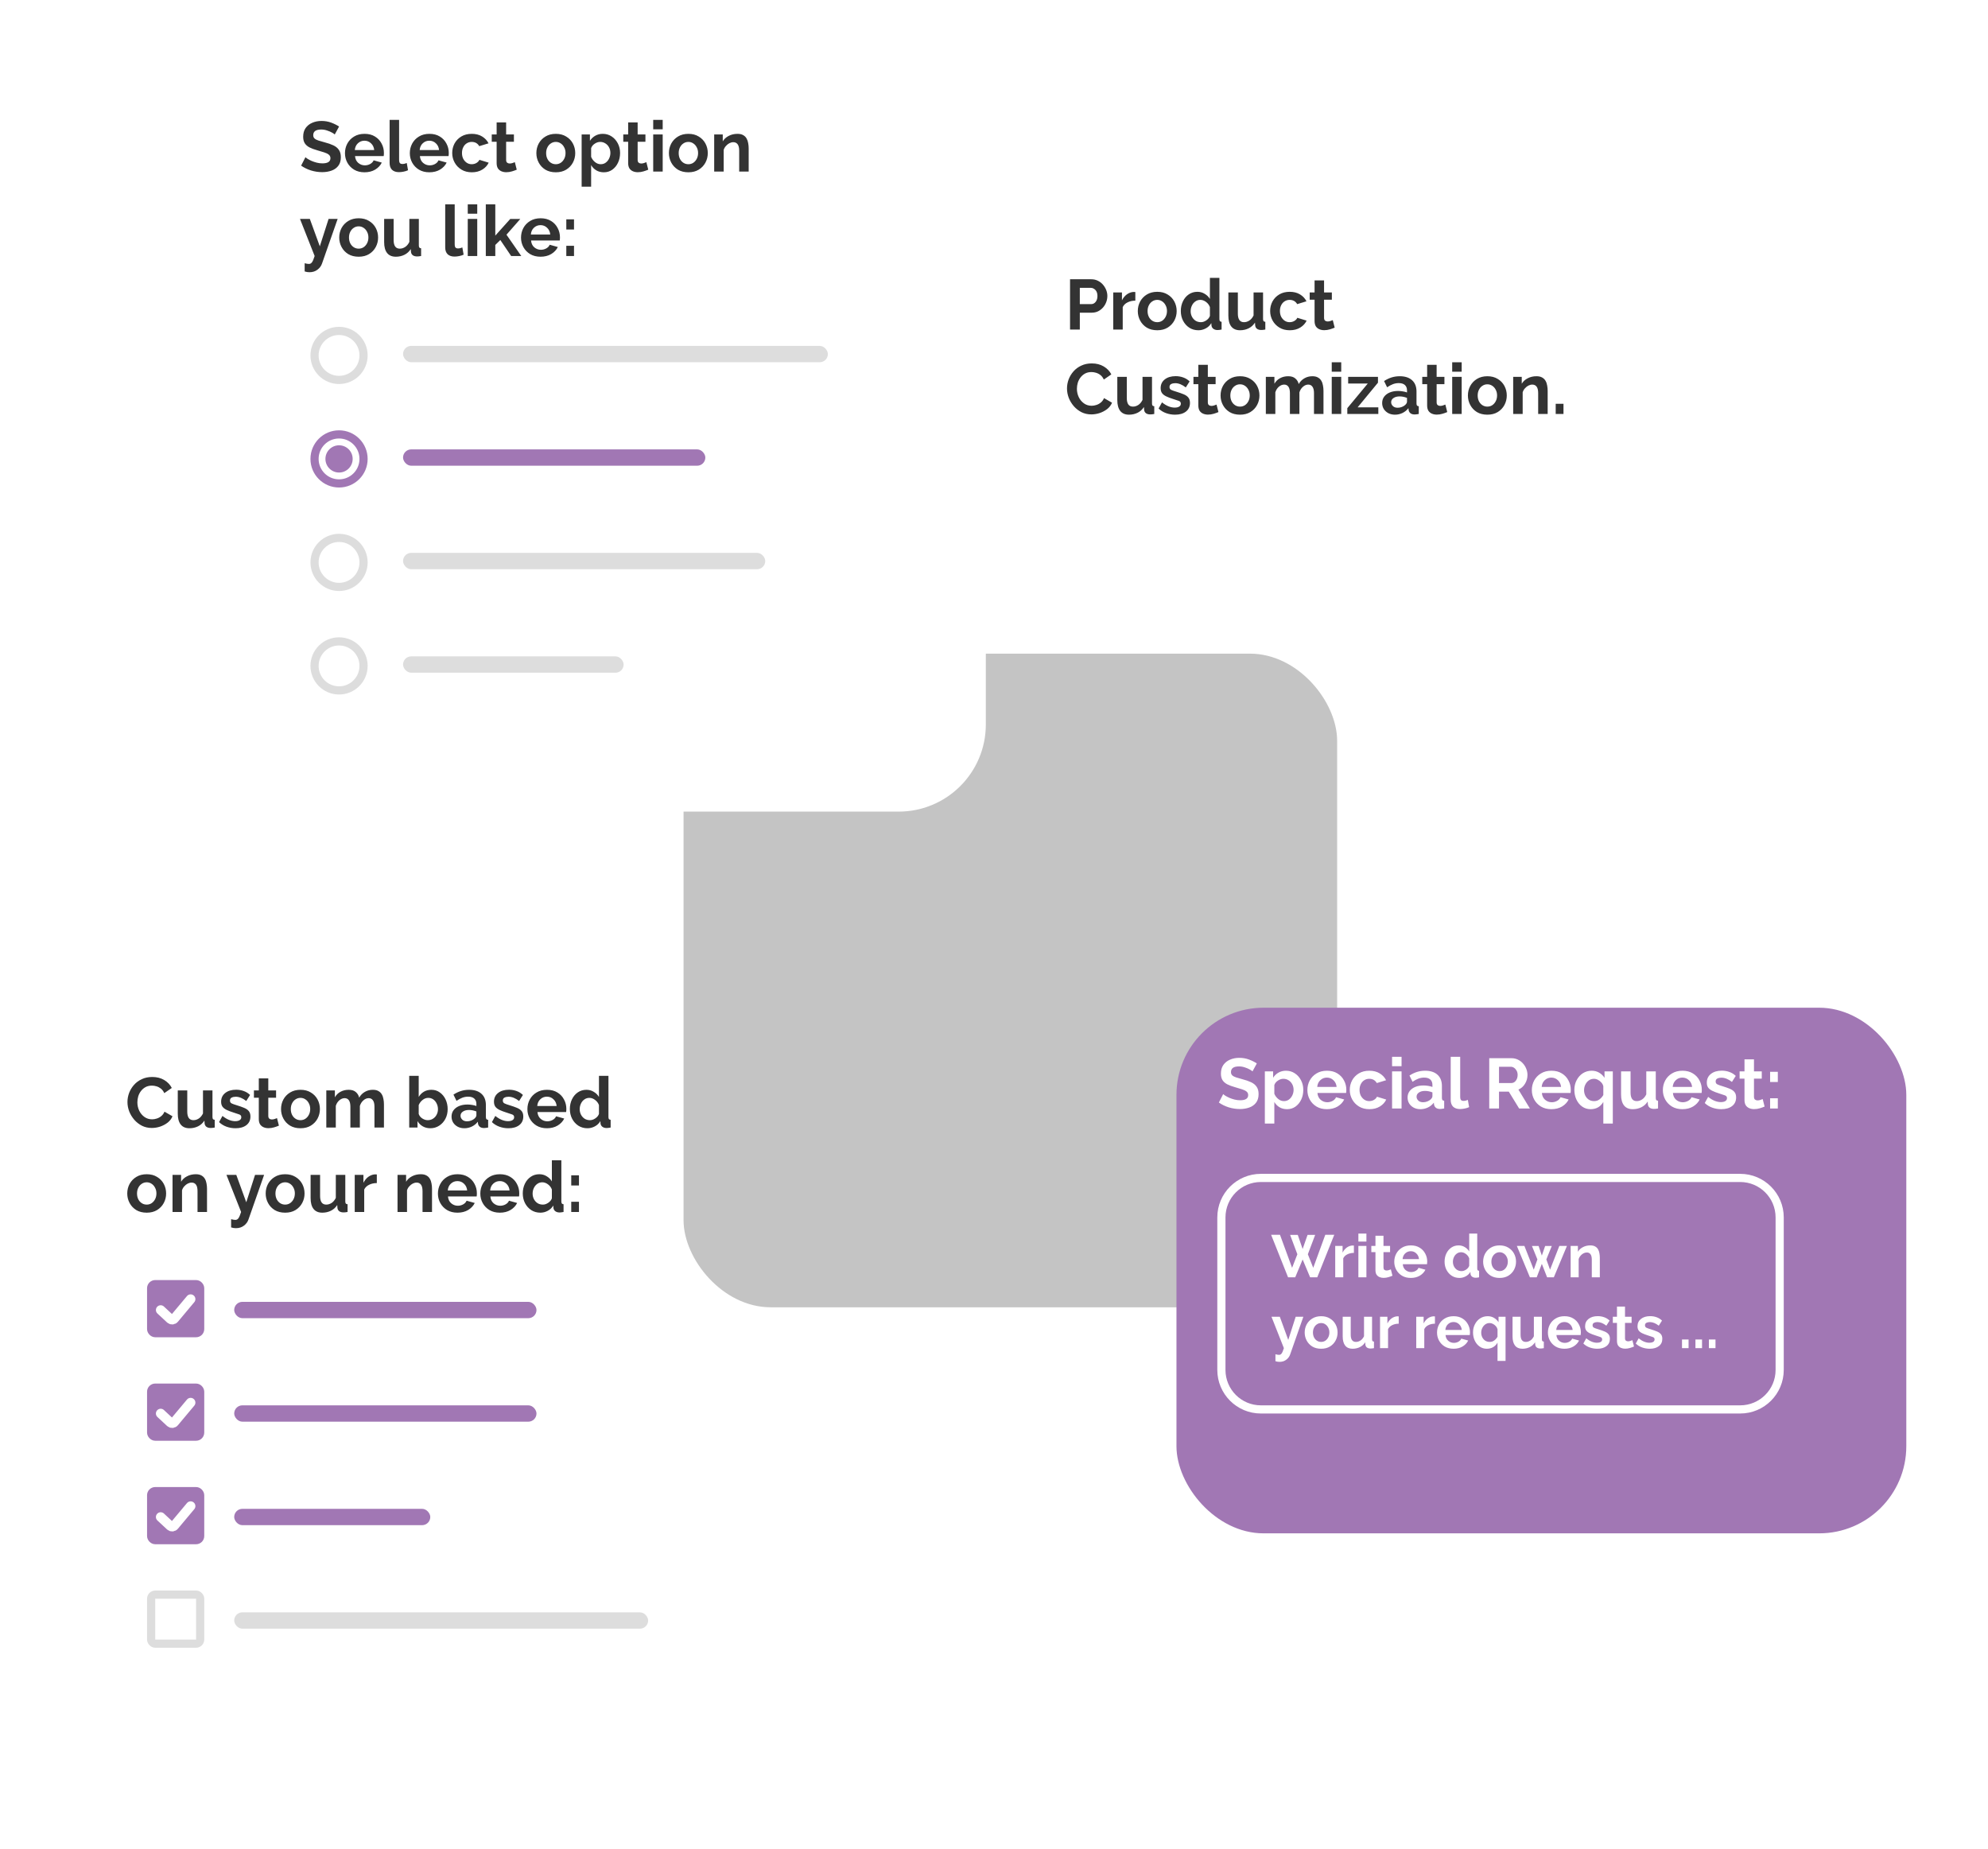 <svg width="730" height="679" viewBox="0 0 730 679" fill="none" xmlns="http://www.w3.org/2000/svg">
<g filter="url(#filter0_d)">
<rect x="15" y="366" width="268" height="268" rx="32" fill="white"/>
</g>
<path d="M46.806 404.64C46.806 403.513 47.005 402.404 47.404 401.312C47.82 400.22 48.418 399.232 49.198 398.348C49.978 397.464 50.931 396.762 52.058 396.242C53.185 395.705 54.467 395.436 55.906 395.436C57.587 395.436 59.052 395.809 60.3 396.554C61.548 397.299 62.475 398.27 63.082 399.466L60.326 401.364C60.014 400.671 59.607 400.125 59.104 399.726C58.601 399.327 58.055 399.041 57.466 398.868C56.894 398.695 56.339 398.608 55.802 398.608C54.901 398.608 54.112 398.79 53.436 399.154C52.777 399.518 52.223 399.995 51.772 400.584C51.321 401.173 50.983 401.832 50.758 402.56C50.55 403.288 50.446 404.016 50.446 404.744C50.446 405.836 50.671 406.859 51.122 407.812C51.573 408.748 52.205 409.511 53.02 410.1C53.835 410.689 54.779 410.984 55.854 410.984C56.409 410.984 56.981 410.889 57.57 410.698C58.177 410.507 58.731 410.204 59.234 409.788C59.737 409.372 60.127 408.835 60.404 408.176L63.342 409.866C62.961 410.785 62.363 411.565 61.548 412.206C60.733 412.83 59.815 413.315 58.792 413.662C57.769 413.991 56.755 414.156 55.75 414.156C54.433 414.156 53.228 413.887 52.136 413.35C51.061 412.795 50.125 412.067 49.328 411.166C48.531 410.247 47.907 409.225 47.456 408.098C47.023 406.954 46.806 405.801 46.806 404.64ZM65.28 408.904V400.376H68.764V408.15C68.764 410.247 69.518 411.296 71.026 411.296C71.702 411.296 72.352 411.097 72.976 410.698C73.618 410.282 74.138 409.658 74.536 408.826V400.376H78.02V410.1C78.02 410.481 78.081 410.75 78.202 410.906C78.324 411.045 78.54 411.131 78.852 411.166V414C78.506 414.069 78.211 414.113 77.968 414.13C77.743 414.147 77.535 414.156 77.344 414.156C76.72 414.156 76.209 414.017 75.81 413.74C75.429 413.445 75.204 413.047 75.134 412.544L75.056 411.452C74.45 412.388 73.67 413.09 72.716 413.558C71.763 414.026 70.714 414.26 69.57 414.26C68.166 414.26 67.1 413.809 66.372 412.908C65.644 411.989 65.28 410.655 65.28 408.904ZM86.501 414.26C85.339 414.26 84.23 414.069 83.172 413.688C82.115 413.307 81.205 412.743 80.442 411.998L81.691 409.736C82.505 410.395 83.302 410.88 84.082 411.192C84.862 411.504 85.625 411.66 86.371 411.66C87.046 411.66 87.584 411.539 87.983 411.296C88.398 411.053 88.606 410.689 88.606 410.204C88.606 409.701 88.355 409.363 87.853 409.19C87.35 408.999 86.648 408.765 85.746 408.488C84.741 408.176 83.9 407.855 83.225 407.526C82.549 407.197 82.037 406.798 81.691 406.33C81.361 405.862 81.197 405.255 81.197 404.51C81.197 403.175 81.699 402.109 82.704 401.312C83.71 400.515 85.044 400.116 86.709 400.116C87.679 400.116 88.598 400.272 89.465 400.584C90.331 400.879 91.12 401.364 91.831 402.04L90.427 404.25C89.092 403.21 87.8 402.69 86.552 402.69C85.998 402.69 85.504 402.794 85.07 403.002C84.654 403.21 84.447 403.574 84.447 404.094C84.447 404.579 84.646 404.926 85.044 405.134C85.46 405.342 86.085 405.567 86.916 405.81C87.991 406.139 88.901 406.46 89.647 406.772C90.409 407.084 90.981 407.483 91.362 407.968C91.761 408.453 91.96 409.112 91.96 409.944C91.96 411.296 91.466 412.353 90.478 413.116C89.49 413.879 88.165 414.26 86.501 414.26ZM102.418 413.298C101.95 413.506 101.369 413.714 100.676 413.922C100 414.13 99.298 414.234 98.57 414.234C97.929 414.234 97.339 414.121 96.802 413.896C96.265 413.671 95.831 413.315 95.502 412.83C95.19 412.327 95.034 411.677 95.034 410.88V403.054H93.24V400.376H95.034V395.956H98.518V400.376H101.378V403.054H98.518V409.71C98.518 410.178 98.639 410.516 98.882 410.724C99.142 410.932 99.454 411.036 99.818 411.036C100.182 411.036 100.537 410.975 100.884 410.854C101.231 410.733 101.508 410.629 101.716 410.542L102.418 413.298ZM110.347 414.26C108.856 414.26 107.573 413.939 106.499 413.298C105.441 412.639 104.627 411.773 104.055 410.698C103.483 409.623 103.197 408.462 103.197 407.214C103.197 405.949 103.483 404.779 104.055 403.704C104.644 402.629 105.467 401.771 106.525 401.13C107.599 400.471 108.873 400.142 110.347 400.142C111.82 400.142 113.085 400.471 114.143 401.13C115.217 401.771 116.041 402.629 116.613 403.704C117.185 404.779 117.471 405.949 117.471 407.214C117.471 408.462 117.185 409.623 116.613 410.698C116.041 411.773 115.217 412.639 114.143 413.298C113.085 413.939 111.82 414.26 110.347 414.26ZM106.785 407.214C106.785 408.011 106.941 408.722 107.253 409.346C107.565 409.953 107.989 410.429 108.527 410.776C109.064 411.123 109.671 411.296 110.347 411.296C111.005 411.296 111.603 411.123 112.141 410.776C112.678 410.412 113.103 409.927 113.415 409.32C113.744 408.696 113.909 407.985 113.909 407.188C113.909 406.408 113.744 405.715 113.415 405.108C113.103 404.484 112.678 403.999 112.141 403.652C111.603 403.288 111.005 403.106 110.347 403.106C109.671 403.106 109.064 403.288 108.527 403.652C107.989 403.999 107.565 404.484 107.253 405.108C106.941 405.715 106.785 406.417 106.785 407.214ZM140.986 414H137.502V406.356C137.502 405.281 137.312 404.493 136.93 403.99C136.566 403.47 136.055 403.21 135.396 403.21C134.703 403.21 134.053 403.479 133.446 404.016C132.84 404.536 132.406 405.221 132.146 406.07V414H128.662V406.356C128.662 405.264 128.472 404.467 128.09 403.964C127.726 403.461 127.215 403.21 126.556 403.21C125.88 403.21 125.23 403.47 124.606 403.99C124 404.51 123.566 405.195 123.306 406.044V414H119.822V400.376H122.968V402.898C123.471 402.014 124.156 401.338 125.022 400.87C125.906 400.385 126.912 400.142 128.038 400.142C129.165 400.142 130.04 400.419 130.664 400.974C131.306 401.529 131.713 402.213 131.886 403.028C132.424 402.092 133.126 401.381 133.992 400.896C134.859 400.393 135.83 400.142 136.904 400.142C137.754 400.142 138.438 400.298 138.958 400.61C139.496 400.905 139.912 401.312 140.206 401.832C140.501 402.335 140.7 402.907 140.804 403.548C140.926 404.189 140.986 404.839 140.986 405.498V414ZM158.014 414.26C156.974 414.26 156.046 414.026 155.232 413.558C154.417 413.09 153.776 412.449 153.308 411.634V414H150.266V395.02H153.75V402.768C154.235 401.953 154.868 401.312 155.648 400.844C156.445 400.376 157.372 400.142 158.43 400.142C159.608 400.142 160.64 400.471 161.524 401.13C162.425 401.771 163.127 402.629 163.63 403.704C164.132 404.779 164.384 405.957 164.384 407.24C164.384 408.557 164.106 409.745 163.552 410.802C162.997 411.859 162.234 412.7 161.264 413.324C160.31 413.948 159.227 414.26 158.014 414.26ZM157.052 411.296C157.797 411.296 158.447 411.114 159.002 410.75C159.574 410.386 160.016 409.901 160.328 409.294C160.657 408.67 160.822 407.994 160.822 407.266C160.822 406.521 160.666 405.836 160.354 405.212C160.059 404.571 159.643 404.059 159.106 403.678C158.568 403.297 157.953 403.106 157.26 403.106C156.497 403.106 155.795 403.366 155.154 403.886C154.53 404.389 154.062 405.013 153.75 405.758V409.008C153.975 409.684 154.417 410.239 155.076 410.672C155.734 411.088 156.393 411.296 157.052 411.296ZM165.808 409.97C165.808 409.086 166.051 408.315 166.536 407.656C167.039 406.98 167.732 406.46 168.616 406.096C169.5 405.732 170.514 405.55 171.658 405.55C172.23 405.55 172.811 405.602 173.4 405.706C173.99 405.793 174.501 405.923 174.934 406.096V405.368C174.934 404.501 174.674 403.834 174.154 403.366C173.652 402.898 172.898 402.664 171.892 402.664C171.147 402.664 170.436 402.794 169.76 403.054C169.084 403.314 168.374 403.695 167.628 404.198L166.51 401.91C167.412 401.321 168.33 400.879 169.266 400.584C170.22 400.289 171.216 400.142 172.256 400.142C174.198 400.142 175.706 400.627 176.78 401.598C177.872 402.569 178.418 403.955 178.418 405.758V410.1C178.418 410.481 178.479 410.75 178.6 410.906C178.722 411.045 178.938 411.131 179.25 411.166V414C178.938 414.069 178.652 414.113 178.392 414.13C178.15 414.165 177.942 414.182 177.768 414.182C177.075 414.182 176.546 414.026 176.182 413.714C175.818 413.402 175.602 413.021 175.532 412.57L175.454 411.868C174.848 412.648 174.102 413.246 173.218 413.662C172.352 414.061 171.459 414.26 170.54 414.26C169.622 414.26 168.807 414.078 168.096 413.714C167.386 413.333 166.822 412.821 166.406 412.18C166.008 411.521 165.808 410.785 165.808 409.97ZM174.284 410.672C174.718 410.256 174.934 409.857 174.934 409.476V408.098C174.033 407.734 173.123 407.552 172.204 407.552C171.286 407.552 170.54 407.751 169.968 408.15C169.396 408.531 169.11 409.043 169.11 409.684C169.11 410.204 169.318 410.672 169.734 411.088C170.15 411.504 170.748 411.712 171.528 411.712C172.048 411.712 172.551 411.617 173.036 411.426C173.539 411.235 173.955 410.984 174.284 410.672ZM186.692 414.26C185.531 414.26 184.421 414.069 183.364 413.688C182.307 413.307 181.397 412.743 180.634 411.998L181.882 409.736C182.697 410.395 183.494 410.88 184.274 411.192C185.054 411.504 185.817 411.66 186.562 411.66C187.238 411.66 187.775 411.539 188.174 411.296C188.59 411.053 188.798 410.689 188.798 410.204C188.798 409.701 188.547 409.363 188.044 409.19C187.541 408.999 186.839 408.765 185.938 408.488C184.933 408.176 184.092 407.855 183.416 407.526C182.74 407.197 182.229 406.798 181.882 406.33C181.553 405.862 181.388 405.255 181.388 404.51C181.388 403.175 181.891 402.109 182.896 401.312C183.901 400.515 185.236 400.116 186.9 400.116C187.871 400.116 188.789 400.272 189.656 400.584C190.523 400.879 191.311 401.364 192.022 402.04L190.618 404.25C189.283 403.21 187.992 402.69 186.744 402.69C186.189 402.69 185.695 402.794 185.262 403.002C184.846 403.21 184.638 403.574 184.638 404.094C184.638 404.579 184.837 404.926 185.236 405.134C185.652 405.342 186.276 405.567 187.108 405.81C188.183 406.139 189.093 406.46 189.838 406.772C190.601 407.084 191.173 407.483 191.554 407.968C191.953 408.453 192.152 409.112 192.152 409.944C192.152 411.296 191.658 412.353 190.67 413.116C189.682 413.879 188.356 414.26 186.692 414.26ZM200.84 414.26C199.366 414.26 198.092 413.939 197.018 413.298C195.96 412.657 195.137 411.807 194.548 410.75C193.958 409.675 193.664 408.514 193.664 407.266C193.664 405.983 193.95 404.805 194.522 403.73C195.111 402.638 195.943 401.771 197.018 401.13C198.092 400.471 199.375 400.142 200.866 400.142C202.356 400.142 203.63 400.471 204.688 401.13C205.745 401.771 206.551 402.629 207.106 403.704C207.678 404.761 207.964 405.905 207.964 407.136C207.964 407.587 207.938 407.977 207.886 408.306H197.356C197.442 409.363 197.832 410.195 198.526 410.802C199.236 411.409 200.051 411.712 200.97 411.712C201.663 411.712 202.313 411.547 202.92 411.218C203.544 410.871 203.968 410.421 204.194 409.866L207.184 410.698C206.681 411.738 205.875 412.596 204.766 413.272C203.656 413.931 202.348 414.26 200.84 414.26ZM197.278 406.096H204.402C204.298 405.073 203.908 404.25 203.232 403.626C202.573 402.985 201.767 402.664 200.814 402.664C199.878 402.664 199.072 402.985 198.396 403.626C197.737 404.25 197.364 405.073 197.278 406.096ZM209.254 407.188C209.254 405.888 209.514 404.701 210.034 403.626C210.554 402.551 211.273 401.702 212.192 401.078C213.111 400.454 214.159 400.142 215.338 400.142C216.343 400.142 217.245 400.393 218.042 400.896C218.857 401.381 219.489 402.005 219.94 402.768V395.02H223.424V410.1C223.424 410.481 223.485 410.75 223.606 410.906C223.727 411.045 223.935 411.131 224.23 411.166V414C223.606 414.121 223.112 414.182 222.748 414.182C222.124 414.182 221.604 414.026 221.188 413.714C220.789 413.402 220.564 412.995 220.512 412.492L220.46 411.634C219.957 412.483 219.273 413.133 218.406 413.584C217.557 414.035 216.664 414.26 215.728 414.26C214.463 414.26 213.345 413.948 212.374 413.324C211.403 412.683 210.641 411.833 210.086 410.776C209.531 409.701 209.254 408.505 209.254 407.188ZM219.94 409.008V405.758C219.663 404.995 219.186 404.363 218.51 403.86C217.834 403.357 217.141 403.106 216.43 403.106C215.719 403.106 215.095 403.305 214.558 403.704C214.021 404.085 213.605 404.597 213.31 405.238C213.015 405.862 212.868 406.538 212.868 407.266C212.868 408.011 213.033 408.696 213.362 409.32C213.691 409.927 214.133 410.412 214.688 410.776C215.26 411.123 215.91 411.296 216.638 411.296C217.297 411.296 217.947 411.079 218.588 410.646C219.247 410.213 219.697 409.667 219.94 409.008ZM53.878 445.26C52.387 445.26 51.105 444.939 50.03 444.298C48.973 443.639 48.158 442.773 47.586 441.698C47.014 440.623 46.728 439.462 46.728 438.214C46.728 436.949 47.014 435.779 47.586 434.704C48.175 433.629 48.999 432.771 50.056 432.13C51.131 431.471 52.405 431.142 53.878 431.142C55.351 431.142 56.617 431.471 57.674 432.13C58.749 432.771 59.572 433.629 60.144 434.704C60.716 435.779 61.002 436.949 61.002 438.214C61.002 439.462 60.716 440.623 60.144 441.698C59.572 442.773 58.749 443.639 57.674 444.298C56.617 444.939 55.351 445.26 53.878 445.26ZM50.316 438.214C50.316 439.011 50.472 439.722 50.784 440.346C51.096 440.953 51.521 441.429 52.058 441.776C52.595 442.123 53.202 442.296 53.878 442.296C54.537 442.296 55.135 442.123 55.672 441.776C56.209 441.412 56.634 440.927 56.946 440.32C57.275 439.696 57.44 438.985 57.44 438.188C57.44 437.408 57.275 436.715 56.946 436.108C56.634 435.484 56.209 434.999 55.672 434.652C55.135 434.288 54.537 434.106 53.878 434.106C53.202 434.106 52.595 434.288 52.058 434.652C51.521 434.999 51.096 435.484 50.784 436.108C50.472 436.715 50.316 437.417 50.316 438.214ZM76.016 445H72.532V437.356C72.532 436.264 72.341 435.467 71.96 434.964C71.578 434.461 71.05 434.21 70.374 434.21C69.906 434.21 69.429 434.331 68.944 434.574C68.476 434.817 68.051 435.155 67.67 435.588C67.288 436.004 67.011 436.489 66.838 437.044V445H63.354V431.376H66.5V433.898C67.002 433.049 67.73 432.381 68.684 431.896C69.637 431.393 70.712 431.142 71.908 431.142C72.757 431.142 73.45 431.298 73.988 431.61C74.525 431.905 74.941 432.312 75.236 432.832C75.53 433.335 75.73 433.907 75.834 434.548C75.955 435.189 76.016 435.839 76.016 436.498V445ZM84.866 447.652C85.507 447.825 86.028 447.912 86.426 447.912C86.894 447.912 87.267 447.713 87.544 447.314C87.839 446.933 88.168 446.161 88.532 445L83.15 431.376H86.764L90.43 441.438L93.654 431.376H96.982L91.262 447.704C90.95 448.64 90.387 449.411 89.572 450.018C88.775 450.642 87.787 450.954 86.608 450.954C86.036 450.954 85.456 450.859 84.866 450.668V447.652ZM104.71 445.26C103.219 445.26 101.937 444.939 100.862 444.298C99.805 443.639 98.99 442.773 98.418 441.698C97.846 440.623 97.56 439.462 97.56 438.214C97.56 436.949 97.846 435.779 98.418 434.704C99.007 433.629 99.831 432.771 100.888 432.13C101.963 431.471 103.237 431.142 104.71 431.142C106.183 431.142 107.449 431.471 108.506 432.13C109.581 432.771 110.404 433.629 110.976 434.704C111.548 435.779 111.834 436.949 111.834 438.214C111.834 439.462 111.548 440.623 110.976 441.698C110.404 442.773 109.581 443.639 108.506 444.298C107.449 444.939 106.183 445.26 104.71 445.26ZM101.148 438.214C101.148 439.011 101.304 439.722 101.616 440.346C101.928 440.953 102.353 441.429 102.89 441.776C103.427 442.123 104.034 442.296 104.71 442.296C105.369 442.296 105.967 442.123 106.504 441.776C107.041 441.412 107.466 440.927 107.778 440.32C108.107 439.696 108.272 438.985 108.272 438.188C108.272 437.408 108.107 436.715 107.778 436.108C107.466 435.484 107.041 434.999 106.504 434.652C105.967 434.288 105.369 434.106 104.71 434.106C104.034 434.106 103.427 434.288 102.89 434.652C102.353 434.999 101.928 435.484 101.616 436.108C101.304 436.715 101.148 437.417 101.148 438.214ZM114.056 439.904V431.376H117.54V439.15C117.54 441.247 118.294 442.296 119.802 442.296C120.478 442.296 121.128 442.097 121.752 441.698C122.393 441.282 122.913 440.658 123.312 439.826V431.376H126.796V441.1C126.796 441.481 126.856 441.75 126.978 441.906C127.099 442.045 127.316 442.131 127.628 442.166V445C127.281 445.069 126.986 445.113 126.744 445.13C126.518 445.147 126.31 445.156 126.12 445.156C125.496 445.156 124.984 445.017 124.586 444.74C124.204 444.445 123.979 444.047 123.91 443.544L123.832 442.452C123.225 443.388 122.445 444.09 121.492 444.558C120.538 445.026 119.49 445.26 118.346 445.26C116.942 445.26 115.876 444.809 115.148 443.908C114.42 442.989 114.056 441.655 114.056 439.904ZM138.37 434.392C137.313 434.392 136.368 434.6 135.536 435.016C134.704 435.415 134.106 435.995 133.742 436.758V445H130.258V431.376H133.456V434.288C133.924 433.352 134.531 432.615 135.276 432.078C136.039 431.541 136.836 431.246 137.668 431.194C138.032 431.194 138.266 431.203 138.37 431.22V434.392ZM158.637 445H155.153V437.356C155.153 436.264 154.962 435.467 154.581 434.964C154.199 434.461 153.671 434.21 152.995 434.21C152.527 434.21 152.05 434.331 151.565 434.574C151.097 434.817 150.672 435.155 150.291 435.588C149.909 436.004 149.632 436.489 149.459 437.044V445H145.975V431.376H149.121V433.898C149.623 433.049 150.351 432.381 151.305 431.896C152.258 431.393 153.333 431.142 154.529 431.142C155.378 431.142 156.071 431.298 156.609 431.61C157.146 431.905 157.562 432.312 157.857 432.832C158.151 433.335 158.351 433.907 158.455 434.548C158.576 435.189 158.637 435.839 158.637 436.498V445ZM167.984 445.26C166.511 445.26 165.237 444.939 164.162 444.298C163.105 443.657 162.281 442.807 161.692 441.75C161.103 440.675 160.808 439.514 160.808 438.266C160.808 436.983 161.094 435.805 161.666 434.73C162.255 433.638 163.087 432.771 164.162 432.13C165.237 431.471 166.519 431.142 168.01 431.142C169.501 431.142 170.775 431.471 171.832 432.13C172.889 432.771 173.695 433.629 174.25 434.704C174.822 435.761 175.108 436.905 175.108 438.136C175.108 438.587 175.082 438.977 175.03 439.306H164.5C164.587 440.363 164.977 441.195 165.67 441.802C166.381 442.409 167.195 442.712 168.114 442.712C168.807 442.712 169.457 442.547 170.064 442.218C170.688 441.871 171.113 441.421 171.338 440.866L174.328 441.698C173.825 442.738 173.019 443.596 171.91 444.272C170.801 444.931 169.492 445.26 167.984 445.26ZM164.422 437.096H171.546C171.442 436.073 171.052 435.25 170.376 434.626C169.717 433.985 168.911 433.664 167.958 433.664C167.022 433.664 166.216 433.985 165.54 434.626C164.881 435.25 164.509 436.073 164.422 437.096ZM183.549 445.26C182.075 445.26 180.801 444.939 179.727 444.298C178.669 443.657 177.846 442.807 177.257 441.75C176.667 440.675 176.373 439.514 176.373 438.266C176.373 436.983 176.659 435.805 177.231 434.73C177.82 433.638 178.652 432.771 179.727 432.13C180.801 431.471 182.084 431.142 183.575 431.142C185.065 431.142 186.339 431.471 187.397 432.13C188.454 432.771 189.26 433.629 189.815 434.704C190.387 435.761 190.673 436.905 190.673 438.136C190.673 438.587 190.647 438.977 190.595 439.306H180.065C180.151 440.363 180.541 441.195 181.235 441.802C181.945 442.409 182.76 442.712 183.679 442.712C184.372 442.712 185.022 442.547 185.629 442.218C186.253 441.871 186.677 441.421 186.903 440.866L189.893 441.698C189.39 442.738 188.584 443.596 187.475 444.272C186.365 444.931 185.057 445.26 183.549 445.26ZM179.987 437.096H187.111C187.007 436.073 186.617 435.25 185.941 434.626C185.282 433.985 184.476 433.664 183.523 433.664C182.587 433.664 181.781 433.985 181.105 434.626C180.446 435.25 180.073 436.073 179.987 437.096ZM191.963 438.188C191.963 436.888 192.223 435.701 192.743 434.626C193.263 433.551 193.982 432.702 194.901 432.078C195.82 431.454 196.868 431.142 198.047 431.142C199.052 431.142 199.954 431.393 200.751 431.896C201.566 432.381 202.198 433.005 202.649 433.768V426.02H206.133V441.1C206.133 441.481 206.194 441.75 206.315 441.906C206.436 442.045 206.644 442.131 206.939 442.166V445C206.315 445.121 205.821 445.182 205.457 445.182C204.833 445.182 204.313 445.026 203.897 444.714C203.498 444.402 203.273 443.995 203.221 443.492L203.169 442.634C202.666 443.483 201.982 444.133 201.115 444.584C200.266 445.035 199.373 445.26 198.437 445.26C197.172 445.26 196.054 444.948 195.083 444.324C194.112 443.683 193.35 442.833 192.795 441.776C192.24 440.701 191.963 439.505 191.963 438.188ZM202.649 440.008V436.758C202.372 435.995 201.895 435.363 201.219 434.86C200.543 434.357 199.85 434.106 199.139 434.106C198.428 434.106 197.804 434.305 197.267 434.704C196.73 435.085 196.314 435.597 196.019 436.238C195.724 436.862 195.577 437.538 195.577 438.266C195.577 439.011 195.742 439.696 196.071 440.32C196.4 440.927 196.842 441.412 197.397 441.776C197.969 442.123 198.619 442.296 199.347 442.296C200.006 442.296 200.656 442.079 201.297 441.646C201.956 441.213 202.406 440.667 202.649 440.008ZM209.761 435.276V431.532H212.595V435.276H209.761ZM209.761 445V441.256H212.595V445H209.761Z" fill="#333333"/>
<rect x="86" y="478" width="111" height="6" rx="3" fill="#A177B4"/>
<rect x="55.5" y="471.5" width="18" height="18" rx="1.5" fill="#A177B4" stroke="#A177B4" stroke-width="3"/>
<path d="M59 481L62.533 484.283C62.952 484.673 63.613 484.631 63.98 484.192L70 477" stroke="white" stroke-width="3.5" stroke-linecap="round"/>
<rect x="86" y="554" width="72" height="6" rx="3" fill="#A177B4"/>
<rect x="55.5" y="547.5" width="18" height="18" rx="1.5" fill="#A177B4" stroke="#A177B4" stroke-width="3"/>
<path d="M59 557L62.533 560.283C62.952 560.673 63.613 560.631 63.98 560.192L70 553" stroke="white" stroke-width="3.5" stroke-linecap="round"/>
<rect x="86" y="592" width="152" height="6" rx="3" fill="#DDDDDD"/>
<rect x="55.5" y="585.5" width="18" height="18" rx="1.5" stroke="#DDDDDD" stroke-width="3"/>
<rect x="86" y="516" width="111" height="6" rx="3" fill="#A177B4"/>
<rect x="55.5" y="509.5" width="18" height="18" rx="1.5" fill="#A177B4" stroke="#A177B4" stroke-width="3"/>
<path d="M59 519L62.533 522.283C62.952 522.673 63.613 522.631 63.98 522.192L70 515" stroke="white" stroke-width="3.5" stroke-linecap="round"/>
<g filter="url(#filter1_d)">
<rect x="236" y="225" width="240" height="240" rx="32" fill="#C4C4C4"/>
</g>
<g filter="url(#filter2_d)">
<rect x="417" y="355" width="268" height="193" rx="32" fill="#A177B4"/>
</g>
<path d="M459.922 393.376C459.766 393.203 459.437 392.977 458.934 392.7C458.431 392.405 457.825 392.145 457.114 391.92C456.421 391.677 455.701 391.556 454.956 391.556C452.997 391.556 452.018 392.249 452.018 393.636C452.018 394.139 452.174 394.537 452.486 394.832C452.798 395.127 453.266 395.378 453.89 395.586C454.514 395.794 455.294 396.019 456.23 396.262C457.443 396.574 458.492 396.938 459.376 397.354C460.277 397.77 460.962 398.325 461.43 399.018C461.915 399.694 462.158 400.595 462.158 401.722C462.158 403.039 461.837 404.105 461.196 404.92C460.572 405.717 459.74 406.298 458.7 406.662C457.66 407.026 456.533 407.208 455.32 407.208C453.933 407.208 452.555 407 451.186 406.584C449.834 406.151 448.629 405.561 447.572 404.816L449.158 401.722C449.314 401.878 449.591 402.086 449.99 402.346C450.389 402.589 450.874 402.84 451.446 403.1C452.018 403.343 452.642 403.551 453.318 403.724C453.994 403.897 454.679 403.984 455.372 403.984C457.348 403.984 458.336 403.351 458.336 402.086C458.336 401.549 458.137 401.115 457.738 400.786C457.339 400.457 456.776 400.179 456.048 399.954C455.337 399.729 454.505 399.477 453.552 399.2C452.373 398.871 451.394 398.507 450.614 398.108C449.851 397.692 449.279 397.181 448.898 396.574C448.517 395.95 448.326 395.161 448.326 394.208C448.326 392.943 448.621 391.885 449.21 391.036C449.817 390.169 450.631 389.519 451.654 389.086C452.677 388.635 453.812 388.41 455.06 388.41C456.343 388.41 457.539 388.618 458.648 389.034C459.757 389.45 460.711 389.927 461.508 390.464L459.922 393.376ZM472.619 407.26C471.544 407.26 470.608 407.017 469.811 406.532C469.014 406.047 468.39 405.405 467.939 404.608V412.538H464.455V393.376H467.497V395.716C468 394.919 468.65 394.295 469.447 393.844C470.262 393.376 471.18 393.142 472.203 393.142C473.434 393.142 474.526 393.463 475.479 394.104C476.432 394.728 477.186 395.577 477.741 396.652C478.296 397.709 478.573 398.879 478.573 400.162C478.573 401.497 478.313 402.701 477.793 403.776C477.29 404.833 476.588 405.683 475.687 406.324C474.803 406.948 473.78 407.26 472.619 407.26ZM471.449 404.296C472.16 404.296 472.775 404.105 473.295 403.724C473.832 403.325 474.248 402.814 474.543 402.19C474.855 401.549 475.011 400.873 475.011 400.162C475.011 399.399 474.846 398.715 474.517 398.108C474.188 397.484 473.737 396.999 473.165 396.652C472.61 396.288 471.969 396.106 471.241 396.106C470.582 396.106 469.924 396.323 469.265 396.756C468.606 397.189 468.164 397.735 467.939 398.394V401.592C468.251 402.355 468.728 402.996 469.369 403.516C470.01 404.036 470.704 404.296 471.449 404.296ZM487.252 407.26C485.778 407.26 484.504 406.939 483.43 406.298C482.372 405.657 481.549 404.807 480.96 403.75C480.37 402.675 480.076 401.514 480.076 400.266C480.076 398.983 480.362 397.805 480.934 396.73C481.523 395.638 482.355 394.771 483.43 394.13C484.504 393.471 485.787 393.142 487.278 393.142C488.768 393.142 490.042 393.471 491.1 394.13C492.157 394.771 492.963 395.629 493.518 396.704C494.09 397.761 494.376 398.905 494.376 400.136C494.376 400.587 494.35 400.977 494.298 401.306H483.768C483.854 402.363 484.244 403.195 484.938 403.802C485.648 404.409 486.463 404.712 487.382 404.712C488.075 404.712 488.725 404.547 489.332 404.218C489.956 403.871 490.38 403.421 490.606 402.866L493.596 403.698C493.093 404.738 492.287 405.596 491.178 406.272C490.068 406.931 488.76 407.26 487.252 407.26ZM483.69 399.096H490.814C490.71 398.073 490.32 397.25 489.644 396.626C488.985 395.985 488.179 395.664 487.226 395.664C486.29 395.664 485.484 395.985 484.808 396.626C484.149 397.25 483.776 398.073 483.69 399.096ZM502.842 407.26C501.369 407.26 500.095 406.931 499.02 406.272C497.945 405.613 497.113 404.747 496.524 403.672C495.935 402.597 495.64 401.436 495.64 400.188C495.64 398.923 495.926 397.753 496.498 396.678C497.087 395.603 497.919 394.745 498.994 394.104C500.069 393.463 501.343 393.142 502.816 393.142C504.307 393.142 505.572 393.463 506.612 394.104C507.669 394.745 508.458 395.586 508.978 396.626L505.572 397.666C504.965 396.626 504.038 396.106 502.79 396.106C502.114 396.106 501.507 396.279 500.97 396.626C500.433 396.955 500.008 397.432 499.696 398.056C499.384 398.663 499.228 399.373 499.228 400.188C499.228 400.985 499.384 401.696 499.696 402.32C500.025 402.927 500.459 403.412 500.996 403.776C501.533 404.123 502.131 404.296 502.79 404.296C503.414 404.296 503.986 404.149 504.506 403.854C505.043 403.542 505.416 403.152 505.624 402.684L509.03 403.724C508.562 404.747 507.782 405.596 506.69 406.272C505.615 406.931 504.333 407.26 502.842 407.26ZM511.174 391.478V388.02H514.658V391.478H511.174ZM511.174 407V393.376H514.658V407H511.174ZM516.865 402.97C516.865 402.086 517.108 401.315 517.593 400.656C518.096 399.98 518.789 399.46 519.673 399.096C520.557 398.732 521.571 398.55 522.715 398.55C523.287 398.55 523.868 398.602 524.457 398.706C525.046 398.793 525.558 398.923 525.991 399.096V398.368C525.991 397.501 525.731 396.834 525.211 396.366C524.708 395.898 523.954 395.664 522.949 395.664C522.204 395.664 521.493 395.794 520.817 396.054C520.141 396.314 519.43 396.695 518.685 397.198L517.567 394.91C518.468 394.321 519.387 393.879 520.323 393.584C521.276 393.289 522.273 393.142 523.313 393.142C525.254 393.142 526.762 393.627 527.837 394.598C528.929 395.569 529.475 396.955 529.475 398.758V403.1C529.475 403.481 529.536 403.75 529.657 403.906C529.778 404.045 529.995 404.131 530.307 404.166V407C529.995 407.069 529.709 407.113 529.449 407.13C529.206 407.165 528.998 407.182 528.825 407.182C528.132 407.182 527.603 407.026 527.239 406.714C526.875 406.402 526.658 406.021 526.589 405.57L526.511 404.868C525.904 405.648 525.159 406.246 524.275 406.662C523.408 407.061 522.516 407.26 521.597 407.26C520.678 407.26 519.864 407.078 519.153 406.714C518.442 406.333 517.879 405.821 517.463 405.18C517.064 404.521 516.865 403.785 516.865 402.97ZM525.341 403.672C525.774 403.256 525.991 402.857 525.991 402.476V401.098C525.09 400.734 524.18 400.552 523.261 400.552C522.342 400.552 521.597 400.751 521.025 401.15C520.453 401.531 520.167 402.043 520.167 402.684C520.167 403.204 520.375 403.672 520.791 404.088C521.207 404.504 521.805 404.712 522.585 404.712C523.105 404.712 523.608 404.617 524.093 404.426C524.596 404.235 525.012 403.984 525.341 403.672ZM532.705 388.02H536.189V402.632C536.189 403.273 536.293 403.698 536.501 403.906C536.709 404.114 536.995 404.218 537.359 404.218C537.636 404.218 537.922 404.183 538.217 404.114C538.511 404.045 538.771 403.958 538.997 403.854L539.465 406.506C538.997 406.731 538.451 406.905 537.827 407.026C537.203 407.147 536.639 407.208 536.137 407.208C535.045 407.208 534.195 406.922 533.589 406.35C532.999 405.761 532.705 404.929 532.705 403.854V388.02ZM546.856 407V388.54H555.02C555.869 388.54 556.649 388.713 557.36 389.06C558.088 389.407 558.712 389.875 559.232 390.464C559.769 391.053 560.176 391.712 560.454 392.44C560.748 393.168 560.896 393.913 560.896 394.676C560.896 395.855 560.592 396.938 559.986 397.926C559.396 398.914 558.59 399.625 557.568 400.058L561.78 407H557.828L554.032 400.812H550.444V407H546.856ZM550.444 397.666H554.942C555.618 397.666 556.172 397.38 556.606 396.808C557.056 396.219 557.282 395.508 557.282 394.676C557.282 394.104 557.16 393.593 556.918 393.142C556.675 392.691 556.363 392.336 555.982 392.076C555.618 391.816 555.219 391.686 554.786 391.686H550.444V397.666ZM569.67 407.26C568.196 407.26 566.922 406.939 565.848 406.298C564.79 405.657 563.967 404.807 563.378 403.75C562.788 402.675 562.494 401.514 562.494 400.266C562.494 398.983 562.78 397.805 563.352 396.73C563.941 395.638 564.773 394.771 565.848 394.13C566.922 393.471 568.205 393.142 569.696 393.142C571.186 393.142 572.46 393.471 573.518 394.13C574.575 394.771 575.381 395.629 575.936 396.704C576.508 397.761 576.794 398.905 576.794 400.136C576.794 400.587 576.768 400.977 576.716 401.306H566.186C566.272 402.363 566.662 403.195 567.356 403.802C568.066 404.409 568.881 404.712 569.8 404.712C570.493 404.712 571.143 404.547 571.75 404.218C572.374 403.871 572.798 403.421 573.024 402.866L576.014 403.698C575.511 404.738 574.705 405.596 573.596 406.272C572.486 406.931 571.178 407.26 569.67 407.26ZM566.108 399.096H573.232C573.128 398.073 572.738 397.25 572.062 396.626C571.403 395.985 570.597 395.664 569.644 395.664C568.708 395.664 567.902 395.985 567.226 396.626C566.567 397.25 566.194 398.073 566.108 399.096ZM584.064 407.26C582.903 407.26 581.871 406.939 580.97 406.298C580.069 405.657 579.367 404.799 578.864 403.724C578.361 402.649 578.11 401.462 578.11 400.162C578.11 398.862 578.387 397.683 578.942 396.626C579.497 395.551 580.251 394.702 581.204 394.078C582.175 393.454 583.267 393.142 584.48 393.142C585.52 393.142 586.439 393.385 587.236 393.87C588.033 394.338 588.683 394.962 589.186 395.742V393.376H592.228V412.538H588.744V404.608C587.704 406.376 586.144 407.26 584.064 407.26ZM585.364 404.296C586.109 404.296 586.759 404.088 587.314 403.672C587.886 403.256 588.363 402.719 588.744 402.06V398.836C588.623 398.316 588.38 397.857 588.016 397.458C587.652 397.042 587.227 396.713 586.742 396.47C586.274 396.227 585.797 396.106 585.312 396.106C584.601 396.106 583.969 396.305 583.414 396.704C582.877 397.085 582.452 397.597 582.14 398.238C581.828 398.862 581.672 399.538 581.672 400.266C581.672 401.011 581.828 401.696 582.14 402.32C582.452 402.927 582.885 403.412 583.44 403.776C583.995 404.123 584.636 404.296 585.364 404.296ZM595.265 401.904V393.376H598.749V401.15C598.749 403.247 599.503 404.296 601.011 404.296C601.687 404.296 602.337 404.097 602.961 403.698C603.602 403.282 604.122 402.658 604.521 401.826V393.376H608.005V403.1C608.005 403.481 608.065 403.75 608.187 403.906C608.308 404.045 608.525 404.131 608.837 404.166V407C608.49 407.069 608.195 407.113 607.953 407.13C607.727 407.147 607.519 407.156 607.329 407.156C606.705 407.156 606.193 407.017 605.795 406.74C605.413 406.445 605.188 406.047 605.119 405.544L605.041 404.452C604.434 405.388 603.654 406.09 602.701 406.558C601.747 407.026 600.699 407.26 599.555 407.26C598.151 407.26 597.085 406.809 596.357 405.908C595.629 404.989 595.265 403.655 595.265 401.904ZM617.785 407.26C616.312 407.26 615.038 406.939 613.963 406.298C612.906 405.657 612.082 404.807 611.493 403.75C610.904 402.675 610.609 401.514 610.609 400.266C610.609 398.983 610.895 397.805 611.467 396.73C612.056 395.638 612.888 394.771 613.963 394.13C615.038 393.471 616.32 393.142 617.811 393.142C619.302 393.142 620.576 393.471 621.633 394.13C622.69 394.771 623.496 395.629 624.051 396.704C624.623 397.761 624.909 398.905 624.909 400.136C624.909 400.587 624.883 400.977 624.831 401.306H614.301C614.388 402.363 614.778 403.195 615.471 403.802C616.182 404.409 616.996 404.712 617.915 404.712C618.608 404.712 619.258 404.547 619.865 404.218C620.489 403.871 620.914 403.421 621.139 402.866L624.129 403.698C623.626 404.738 622.82 405.596 621.711 406.272C620.602 406.931 619.293 407.26 617.785 407.26ZM614.223 399.096H621.347C621.243 398.073 620.853 397.25 620.177 396.626C619.518 395.985 618.712 395.664 617.759 395.664C616.823 395.664 616.017 395.985 615.341 396.626C614.682 397.25 614.31 398.073 614.223 399.096ZM632.049 407.26C630.888 407.26 629.779 407.069 628.721 406.688C627.664 406.307 626.754 405.743 625.991 404.998L627.239 402.736C628.054 403.395 628.851 403.88 629.631 404.192C630.411 404.504 631.174 404.66 631.919 404.66C632.595 404.66 633.133 404.539 633.531 404.296C633.947 404.053 634.155 403.689 634.155 403.204C634.155 402.701 633.904 402.363 633.401 402.19C632.899 401.999 632.197 401.765 631.295 401.488C630.29 401.176 629.449 400.855 628.773 400.526C628.097 400.197 627.586 399.798 627.239 399.33C626.91 398.862 626.745 398.255 626.745 397.51C626.745 396.175 627.248 395.109 628.253 394.312C629.259 393.515 630.593 393.116 632.257 393.116C633.228 393.116 634.147 393.272 635.013 393.584C635.88 393.879 636.669 394.364 637.379 395.04L635.975 397.25C634.641 396.21 633.349 395.69 632.101 395.69C631.547 395.69 631.053 395.794 630.619 396.002C630.203 396.21 629.995 396.574 629.995 397.094C629.995 397.579 630.195 397.926 630.593 398.134C631.009 398.342 631.633 398.567 632.465 398.81C633.54 399.139 634.45 399.46 635.195 399.772C635.958 400.084 636.53 400.483 636.911 400.968C637.31 401.453 637.509 402.112 637.509 402.944C637.509 404.296 637.015 405.353 636.027 406.116C635.039 406.879 633.713 407.26 632.049 407.26ZM647.967 406.298C647.499 406.506 646.918 406.714 646.225 406.922C645.549 407.13 644.847 407.234 644.119 407.234C643.477 407.234 642.888 407.121 642.351 406.896C641.813 406.671 641.38 406.315 641.051 405.83C640.739 405.327 640.583 404.677 640.583 403.88V396.054H638.789V393.376H640.583V388.956H644.067V393.376H646.927V396.054H644.067V402.71C644.067 403.178 644.188 403.516 644.431 403.724C644.691 403.932 645.003 404.036 645.367 404.036C645.731 404.036 646.086 403.975 646.433 403.854C646.779 403.733 647.057 403.629 647.265 403.542L647.967 406.298ZM649.989 397.276V393.532H652.823V397.276H649.989ZM649.989 407V403.256H652.823V407H649.989Z" fill="white"/>
<path d="M473.734 453.424H476.55L478.332 458.594L480.136 453.424H482.93L480.246 460.53L482.226 465.502L486.648 453.38H489.948L483.7 469H481.082L478.332 462.444L475.604 469H472.986L466.76 453.38H470.016L474.46 465.502L476.396 460.53L473.734 453.424ZM497.159 460.024C496.265 460.024 495.465 460.2 494.761 460.552C494.057 460.889 493.551 461.381 493.243 462.026V469H490.295V457.472H493.001V459.936C493.397 459.144 493.911 458.521 494.541 458.066C495.187 457.611 495.861 457.362 496.565 457.318C496.873 457.318 497.071 457.325 497.159 457.34V460.024ZM498.803 455.866V452.94H501.751V455.866H498.803ZM498.803 469V457.472H501.751V469H498.803ZM511.319 468.406C510.923 468.582 510.431 468.758 509.845 468.934C509.273 469.11 508.679 469.198 508.063 469.198C507.52 469.198 507.021 469.103 506.567 468.912C506.112 468.721 505.745 468.421 505.467 468.01C505.203 467.585 505.071 467.035 505.071 466.36V459.738H503.553V457.472H505.071V453.732H508.019V457.472H510.439V459.738H508.019V465.37C508.019 465.766 508.121 466.052 508.327 466.228C508.547 466.404 508.811 466.492 509.119 466.492C509.427 466.492 509.727 466.441 510.021 466.338C510.314 466.235 510.549 466.147 510.725 466.074L511.319 468.406ZM518.05 469.22C516.803 469.22 515.725 468.949 514.816 468.406C513.921 467.863 513.224 467.145 512.726 466.25C512.227 465.341 511.978 464.358 511.978 463.302C511.978 462.217 512.22 461.219 512.704 460.31C513.202 459.386 513.906 458.653 514.816 458.11C515.725 457.553 516.81 457.274 518.072 457.274C519.333 457.274 520.411 457.553 521.306 458.11C522.2 458.653 522.882 459.379 523.352 460.288C523.836 461.183 524.078 462.151 524.078 463.192C524.078 463.573 524.056 463.903 524.012 464.182H515.102C515.175 465.077 515.505 465.781 516.092 466.294C516.693 466.807 517.382 467.064 518.16 467.064C518.746 467.064 519.296 466.925 519.81 466.646C520.338 466.353 520.697 465.971 520.888 465.502L523.418 466.206C522.992 467.086 522.31 467.812 521.372 468.384C520.433 468.941 519.326 469.22 518.05 469.22ZM515.036 462.312H521.064C520.976 461.447 520.646 460.75 520.074 460.222C519.516 459.679 518.834 459.408 518.028 459.408C517.236 459.408 516.554 459.679 515.982 460.222C515.424 460.75 515.109 461.447 515.036 462.312ZM530.455 463.236C530.455 462.136 530.675 461.131 531.115 460.222C531.555 459.313 532.163 458.594 532.941 458.066C533.718 457.538 534.605 457.274 535.603 457.274C536.453 457.274 537.216 457.487 537.891 457.912C538.58 458.323 539.115 458.851 539.497 459.496V452.94H542.445V465.7C542.445 466.023 542.496 466.25 542.599 466.382C542.701 466.499 542.877 466.573 543.127 466.602V469C542.599 469.103 542.181 469.154 541.873 469.154C541.345 469.154 540.905 469.022 540.553 468.758C540.215 468.494 540.025 468.149 539.981 467.724L539.937 466.998C539.511 467.717 538.932 468.267 538.199 468.648C537.48 469.029 536.725 469.22 535.933 469.22C534.862 469.22 533.916 468.956 533.095 468.428C532.273 467.885 531.628 467.167 531.159 466.272C530.689 465.363 530.455 464.351 530.455 463.236ZM539.497 464.776V462.026C539.262 461.381 538.859 460.845 538.287 460.42C537.715 459.995 537.128 459.782 536.527 459.782C535.925 459.782 535.397 459.951 534.943 460.288C534.488 460.611 534.136 461.043 533.887 461.586C533.637 462.114 533.513 462.686 533.513 463.302C533.513 463.933 533.652 464.512 533.931 465.04C534.209 465.553 534.583 465.964 535.053 466.272C535.537 466.565 536.087 466.712 536.703 466.712C537.26 466.712 537.81 466.529 538.353 466.162C538.91 465.795 539.291 465.333 539.497 464.776ZM550.662 469.22C549.401 469.22 548.316 468.949 547.406 468.406C546.512 467.849 545.822 467.115 545.338 466.206C544.854 465.297 544.612 464.314 544.612 463.258C544.612 462.187 544.854 461.197 545.338 460.288C545.837 459.379 546.534 458.653 547.428 458.11C548.338 457.553 549.416 457.274 550.662 457.274C551.909 457.274 552.98 457.553 553.874 458.11C554.784 458.653 555.48 459.379 555.964 460.288C556.448 461.197 556.69 462.187 556.69 463.258C556.69 464.314 556.448 465.297 555.964 466.206C555.48 467.115 554.784 467.849 553.874 468.406C552.98 468.949 551.909 469.22 550.662 469.22ZM547.648 463.258C547.648 463.933 547.78 464.534 548.044 465.062C548.308 465.575 548.668 465.979 549.122 466.272C549.577 466.565 550.09 466.712 550.662 466.712C551.22 466.712 551.726 466.565 552.18 466.272C552.635 465.964 552.994 465.553 553.258 465.04C553.537 464.512 553.676 463.911 553.676 463.236C553.676 462.576 553.537 461.989 553.258 461.476C552.994 460.948 552.635 460.537 552.18 460.244C551.726 459.936 551.22 459.782 550.662 459.782C550.09 459.782 549.577 459.936 549.122 460.244C548.668 460.537 548.308 460.948 548.044 461.476C547.78 461.989 547.648 462.583 547.648 463.258ZM572.593 457.472H575.387L570.569 469H568.105L566.169 464.05L564.277 469H561.791L556.995 457.472H559.767L563.199 466.184L564.541 462.422L562.539 457.494H564.981L566.169 461.014L567.379 457.494H569.821L567.819 462.422L569.183 466.184L572.593 457.472ZM587.462 469H584.514V462.532C584.514 461.608 584.353 460.933 584.03 460.508C583.708 460.083 583.26 459.87 582.688 459.87C582.292 459.87 581.889 459.973 581.478 460.178C581.082 460.383 580.723 460.669 580.4 461.036C580.078 461.388 579.843 461.799 579.696 462.268V469H576.748V457.472H579.41V459.606C579.836 458.887 580.452 458.323 581.258 457.912C582.065 457.487 582.974 457.274 583.986 457.274C584.705 457.274 585.292 457.406 585.746 457.67C586.201 457.919 586.553 458.264 586.802 458.704C587.052 459.129 587.22 459.613 587.308 460.156C587.411 460.699 587.462 461.249 587.462 461.806V469ZM468.344 497.244C468.887 497.391 469.327 497.464 469.664 497.464C470.06 497.464 470.375 497.295 470.61 496.958C470.859 496.635 471.138 495.983 471.446 495L466.892 483.472H469.95L473.052 491.986L475.78 483.472H478.596L473.756 497.288C473.492 498.08 473.015 498.733 472.326 499.246C471.651 499.774 470.815 500.038 469.818 500.038C469.334 500.038 468.843 499.957 468.344 499.796V497.244ZM485.135 495.22C483.874 495.22 482.788 494.949 481.879 494.406C480.984 493.849 480.295 493.115 479.811 492.206C479.327 491.297 479.085 490.314 479.085 489.258C479.085 488.187 479.327 487.197 479.811 486.288C480.31 485.379 481.006 484.653 481.901 484.11C482.81 483.553 483.888 483.274 485.135 483.274C486.382 483.274 487.452 483.553 488.347 484.11C489.256 484.653 489.953 485.379 490.437 486.288C490.921 487.197 491.163 488.187 491.163 489.258C491.163 490.314 490.921 491.297 490.437 492.206C489.953 493.115 489.256 493.849 488.347 494.406C487.452 494.949 486.382 495.22 485.135 495.22ZM482.121 489.258C482.121 489.933 482.253 490.534 482.517 491.062C482.781 491.575 483.14 491.979 483.595 492.272C484.05 492.565 484.563 492.712 485.135 492.712C485.692 492.712 486.198 492.565 486.653 492.272C487.108 491.964 487.467 491.553 487.731 491.04C488.01 490.512 488.149 489.911 488.149 489.236C488.149 488.576 488.01 487.989 487.731 487.476C487.467 486.948 487.108 486.537 486.653 486.244C486.198 485.936 485.692 485.782 485.135 485.782C484.563 485.782 484.05 485.936 483.595 486.244C483.14 486.537 482.781 486.948 482.517 487.476C482.253 487.989 482.121 488.583 482.121 489.258ZM493.043 490.688V483.472H495.991V490.05C495.991 491.825 496.629 492.712 497.905 492.712C498.477 492.712 499.027 492.543 499.555 492.206C500.097 491.854 500.537 491.326 500.875 490.622V483.472H503.823V491.7C503.823 492.023 503.874 492.25 503.977 492.382C504.079 492.499 504.263 492.573 504.527 492.602V495C504.233 495.059 503.984 495.095 503.779 495.11C503.588 495.125 503.412 495.132 503.251 495.132C502.723 495.132 502.29 495.015 501.953 494.78C501.63 494.531 501.439 494.193 501.381 493.768L501.315 492.844C500.801 493.636 500.141 494.23 499.335 494.626C498.528 495.022 497.641 495.22 496.673 495.22C495.485 495.22 494.583 494.839 493.967 494.076C493.351 493.299 493.043 492.169 493.043 490.688ZM513.616 486.024C512.722 486.024 511.922 486.2 511.218 486.552C510.514 486.889 510.008 487.381 509.7 488.026V495H506.752V483.472H509.458V485.936C509.854 485.144 510.368 484.521 510.998 484.066C511.644 483.611 512.318 483.362 513.022 483.318C513.33 483.318 513.528 483.325 513.616 483.34V486.024ZM526.915 486.024C526.021 486.024 525.221 486.2 524.517 486.552C523.813 486.889 523.307 487.381 522.999 488.026V495H520.051V483.472H522.757V485.936C523.153 485.144 523.667 484.521 524.297 484.066C524.943 483.611 525.617 483.362 526.321 483.318C526.629 483.318 526.827 483.325 526.915 483.34V486.024ZM533.755 495.22C532.508 495.22 531.43 494.949 530.521 494.406C529.626 493.863 528.929 493.145 528.431 492.25C527.932 491.341 527.683 490.358 527.683 489.302C527.683 488.217 527.925 487.219 528.409 486.31C528.907 485.386 529.611 484.653 530.521 484.11C531.43 483.553 532.515 483.274 533.777 483.274C535.038 483.274 536.116 483.553 537.011 484.11C537.905 484.653 538.587 485.379 539.057 486.288C539.541 487.183 539.783 488.151 539.783 489.192C539.783 489.573 539.761 489.903 539.717 490.182H530.807C530.88 491.077 531.21 491.781 531.797 492.294C532.398 492.807 533.087 493.064 533.865 493.064C534.451 493.064 535.001 492.925 535.515 492.646C536.043 492.353 536.402 491.971 536.593 491.502L539.123 492.206C538.697 493.086 538.015 493.812 537.077 494.384C536.138 494.941 535.031 495.22 533.755 495.22ZM530.741 488.312H536.769C536.681 487.447 536.351 486.75 535.779 486.222C535.221 485.679 534.539 485.408 533.733 485.408C532.941 485.408 532.259 485.679 531.687 486.222C531.129 486.75 530.814 487.447 530.741 488.312ZM545.935 495.22C544.952 495.22 544.079 494.949 543.317 494.406C542.554 493.863 541.96 493.137 541.535 492.228C541.109 491.319 540.897 490.314 540.897 489.214C540.897 488.114 541.131 487.117 541.601 486.222C542.07 485.313 542.708 484.594 543.515 484.066C544.336 483.538 545.26 483.274 546.287 483.274C547.167 483.274 547.944 483.479 548.619 483.89C549.293 484.286 549.843 484.814 550.269 485.474V483.472H552.843V499.686H549.895V492.976C549.015 494.472 547.695 495.22 545.935 495.22ZM547.035 492.712C547.665 492.712 548.215 492.536 548.685 492.184C549.169 491.832 549.572 491.377 549.895 490.82V488.092C549.792 487.652 549.587 487.263 549.279 486.926C548.971 486.574 548.611 486.295 548.201 486.09C547.805 485.885 547.401 485.782 546.991 485.782C546.389 485.782 545.854 485.951 545.385 486.288C544.93 486.611 544.571 487.043 544.307 487.586C544.043 488.114 543.911 488.686 543.911 489.302C543.911 489.933 544.043 490.512 544.307 491.04C544.571 491.553 544.937 491.964 545.407 492.272C545.876 492.565 546.419 492.712 547.035 492.712ZM555.412 490.688V483.472H558.36V490.05C558.36 491.825 558.998 492.712 560.274 492.712C560.846 492.712 561.396 492.543 561.924 492.206C562.467 491.854 562.907 491.326 563.244 490.622V483.472H566.192V491.7C566.192 492.023 566.243 492.25 566.346 492.382C566.449 492.499 566.632 492.573 566.896 492.602V495C566.603 495.059 566.353 495.095 566.148 495.11C565.957 495.125 565.781 495.132 565.62 495.132C565.092 495.132 564.659 495.015 564.322 494.78C563.999 494.531 563.809 494.193 563.75 493.768L563.684 492.844C563.171 493.636 562.511 494.23 561.704 494.626C560.897 495.022 560.01 495.22 559.042 495.22C557.854 495.22 556.952 494.839 556.336 494.076C555.72 493.299 555.412 492.169 555.412 490.688ZM574.468 495.22C573.221 495.22 572.143 494.949 571.234 494.406C570.339 493.863 569.642 493.145 569.144 492.25C568.645 491.341 568.396 490.358 568.396 489.302C568.396 488.217 568.638 487.219 569.122 486.31C569.62 485.386 570.324 484.653 571.234 484.11C572.143 483.553 573.228 483.274 574.49 483.274C575.751 483.274 576.829 483.553 577.724 484.11C578.618 484.653 579.3 485.379 579.77 486.288C580.254 487.183 580.496 488.151 580.496 489.192C580.496 489.573 580.474 489.903 580.43 490.182H571.52C571.593 491.077 571.923 491.781 572.51 492.294C573.111 492.807 573.8 493.064 574.578 493.064C575.164 493.064 575.714 492.925 576.228 492.646C576.756 492.353 577.115 491.971 577.306 491.502L579.836 492.206C579.41 493.086 578.728 493.812 577.79 494.384C576.851 494.941 575.744 495.22 574.468 495.22ZM571.454 488.312H577.482C577.394 487.447 577.064 486.75 576.492 486.222C575.934 485.679 575.252 485.408 574.446 485.408C573.654 485.408 572.972 485.679 572.4 486.222C571.842 486.75 571.527 487.447 571.454 488.312ZM586.537 495.22C585.555 495.22 584.616 495.059 583.721 494.736C582.827 494.413 582.057 493.937 581.411 493.306L582.467 491.392C583.157 491.949 583.831 492.36 584.491 492.624C585.151 492.888 585.797 493.02 586.427 493.02C586.999 493.02 587.454 492.917 587.791 492.712C588.143 492.507 588.319 492.199 588.319 491.788C588.319 491.363 588.107 491.077 587.681 490.93C587.256 490.769 586.662 490.571 585.899 490.336C585.049 490.072 584.337 489.801 583.765 489.522C583.193 489.243 582.761 488.906 582.467 488.51C582.189 488.114 582.049 487.601 582.049 486.97C582.049 485.841 582.475 484.939 583.325 484.264C584.176 483.589 585.305 483.252 586.713 483.252C587.535 483.252 588.312 483.384 589.045 483.648C589.779 483.897 590.446 484.308 591.047 484.88L589.859 486.75C588.73 485.87 587.637 485.43 586.581 485.43C586.112 485.43 585.694 485.518 585.327 485.694C584.975 485.87 584.799 486.178 584.799 486.618C584.799 487.029 584.968 487.322 585.305 487.498C585.657 487.674 586.185 487.865 586.889 488.07C587.799 488.349 588.569 488.62 589.199 488.884C589.845 489.148 590.329 489.485 590.651 489.896C590.989 490.307 591.157 490.864 591.157 491.568C591.157 492.712 590.739 493.607 589.903 494.252C589.067 494.897 587.945 495.22 586.537 495.22ZM600.006 494.406C599.61 494.582 599.119 494.758 598.532 494.934C597.96 495.11 597.366 495.198 596.75 495.198C596.207 495.198 595.709 495.103 595.254 494.912C594.799 494.721 594.433 494.421 594.154 494.01C593.89 493.585 593.758 493.035 593.758 492.36V485.738H592.24V483.472H593.758V479.732H596.706V483.472H599.126V485.738H596.706V491.37C596.706 491.766 596.809 492.052 597.014 492.228C597.234 492.404 597.498 492.492 597.806 492.492C598.114 492.492 598.415 492.441 598.708 492.338C599.001 492.235 599.236 492.147 599.412 492.074L600.006 494.406ZM605.787 495.22C604.805 495.22 603.866 495.059 602.971 494.736C602.077 494.413 601.307 493.937 600.661 493.306L601.717 491.392C602.407 491.949 603.081 492.36 603.741 492.624C604.401 492.888 605.047 493.02 605.677 493.02C606.249 493.02 606.704 492.917 607.041 492.712C607.393 492.507 607.569 492.199 607.569 491.788C607.569 491.363 607.357 491.077 606.931 490.93C606.506 490.769 605.912 490.571 605.149 490.336C604.299 490.072 603.587 489.801 603.015 489.522C602.443 489.243 602.011 488.906 601.717 488.51C601.439 488.114 601.299 487.601 601.299 486.97C601.299 485.841 601.725 484.939 602.575 484.264C603.426 483.589 604.555 483.252 605.963 483.252C606.785 483.252 607.562 483.384 608.295 483.648C609.029 483.897 609.696 484.308 610.297 484.88L609.109 486.75C607.98 485.87 606.887 485.43 605.831 485.43C605.362 485.43 604.944 485.518 604.577 485.694C604.225 485.87 604.049 486.178 604.049 486.618C604.049 487.029 604.218 487.322 604.555 487.498C604.907 487.674 605.435 487.865 606.139 488.07C607.049 488.349 607.819 488.62 608.449 488.884C609.095 489.148 609.579 489.485 609.901 489.896C610.239 490.307 610.407 490.864 610.407 491.568C610.407 492.712 609.989 493.607 609.153 494.252C608.317 494.897 607.195 495.22 605.787 495.22ZM617.632 495V491.832H620.052V495H617.632ZM622.573 495V491.832H624.993V495H622.573ZM627.515 495V491.832H629.935V495H627.515Z" fill="white"/>
<path d="M448.5 447C448.5 438.992 454.992 432.5 463 432.5H639C647.008 432.5 653.5 438.992 653.5 447V503C653.5 511.008 647.008 517.5 639 517.5H463C454.992 517.5 448.5 511.008 448.5 503V447Z" stroke="white" stroke-width="3"/>
<path d="M392.924 121V102.54H400.75C401.599 102.54 402.379 102.713 403.09 103.06C403.818 103.407 404.442 103.875 404.962 104.464C405.482 105.053 405.889 105.712 406.184 106.44C406.479 107.168 406.626 107.913 406.626 108.676C406.626 109.716 406.383 110.704 405.898 111.64C405.413 112.576 404.737 113.339 403.87 113.928C403.021 114.517 402.024 114.812 400.88 114.812H396.512V121H392.924ZM396.512 111.666H400.672C401.331 111.666 401.877 111.397 402.31 110.86C402.761 110.305 402.986 109.577 402.986 108.676C402.986 107.723 402.735 106.986 402.232 106.466C401.729 105.946 401.157 105.686 400.516 105.686H396.512V111.666ZM416.897 110.392C415.84 110.392 414.895 110.6 414.063 111.016C413.231 111.415 412.633 111.995 412.269 112.758V121H408.785V107.376H411.983V110.288C412.451 109.352 413.058 108.615 413.803 108.078C414.566 107.541 415.363 107.246 416.195 107.194C416.559 107.194 416.793 107.203 416.897 107.22V110.392ZM424.954 121.26C423.464 121.26 422.181 120.939 421.106 120.298C420.049 119.639 419.234 118.773 418.662 117.698C418.09 116.623 417.804 115.462 417.804 114.214C417.804 112.949 418.09 111.779 418.662 110.704C419.252 109.629 420.075 108.771 421.132 108.13C422.207 107.471 423.481 107.142 424.954 107.142C426.428 107.142 427.693 107.471 428.75 108.13C429.825 108.771 430.648 109.629 431.22 110.704C431.792 111.779 432.078 112.949 432.078 114.214C432.078 115.462 431.792 116.623 431.22 117.698C430.648 118.773 429.825 119.639 428.75 120.298C427.693 120.939 426.428 121.26 424.954 121.26ZM421.392 114.214C421.392 115.011 421.548 115.722 421.86 116.346C422.172 116.953 422.597 117.429 423.134 117.776C423.672 118.123 424.278 118.296 424.954 118.296C425.613 118.296 426.211 118.123 426.748 117.776C427.286 117.412 427.71 116.927 428.022 116.32C428.352 115.696 428.516 114.985 428.516 114.188C428.516 113.408 428.352 112.715 428.022 112.108C427.71 111.484 427.286 110.999 426.748 110.652C426.211 110.288 425.613 110.106 424.954 110.106C424.278 110.106 423.672 110.288 423.134 110.652C422.597 110.999 422.172 111.484 421.86 112.108C421.548 112.715 421.392 113.417 421.392 114.214ZM433.598 114.188C433.598 112.888 433.858 111.701 434.378 110.626C434.898 109.551 435.617 108.702 436.536 108.078C437.454 107.454 438.503 107.142 439.682 107.142C440.687 107.142 441.588 107.393 442.386 107.896C443.2 108.381 443.833 109.005 444.284 109.768V102.02H447.768V117.1C447.768 117.481 447.828 117.75 447.95 117.906C448.071 118.045 448.279 118.131 448.574 118.166V121C447.95 121.121 447.456 121.182 447.092 121.182C446.468 121.182 445.948 121.026 445.532 120.714C445.133 120.402 444.908 119.995 444.856 119.492L444.804 118.634C444.301 119.483 443.616 120.133 442.75 120.584C441.9 121.035 441.008 121.26 440.072 121.26C438.806 121.26 437.688 120.948 436.718 120.324C435.747 119.683 434.984 118.833 434.43 117.776C433.875 116.701 433.598 115.505 433.598 114.188ZM444.284 116.008V112.758C444.006 111.995 443.53 111.363 442.854 110.86C442.178 110.357 441.484 110.106 440.774 110.106C440.063 110.106 439.439 110.305 438.902 110.704C438.364 111.085 437.948 111.597 437.654 112.238C437.359 112.862 437.212 113.538 437.212 114.266C437.212 115.011 437.376 115.696 437.706 116.32C438.035 116.927 438.477 117.412 439.032 117.776C439.604 118.123 440.254 118.296 440.982 118.296C441.64 118.296 442.29 118.079 442.932 117.646C443.59 117.213 444.041 116.667 444.284 116.008ZM451.058 115.904V107.376H454.542V115.15C454.542 117.247 455.296 118.296 456.804 118.296C457.48 118.296 458.13 118.097 458.754 117.698C459.395 117.282 459.915 116.658 460.314 115.826V107.376H463.798V117.1C463.798 117.481 463.858 117.75 463.98 117.906C464.101 118.045 464.318 118.131 464.63 118.166V121C464.283 121.069 463.988 121.113 463.746 121.13C463.52 121.147 463.312 121.156 463.122 121.156C462.498 121.156 461.986 121.017 461.588 120.74C461.206 120.445 460.981 120.047 460.912 119.544L460.834 118.452C460.227 119.388 459.447 120.09 458.494 120.558C457.54 121.026 456.492 121.26 455.348 121.26C453.944 121.26 452.878 120.809 452.15 119.908C451.422 118.989 451.058 117.655 451.058 115.904ZM473.604 121.26C472.13 121.26 470.856 120.931 469.782 120.272C468.707 119.613 467.875 118.747 467.286 117.672C466.696 116.597 466.402 115.436 466.402 114.188C466.402 112.923 466.688 111.753 467.26 110.678C467.849 109.603 468.681 108.745 469.756 108.104C470.83 107.463 472.104 107.142 473.578 107.142C475.068 107.142 476.334 107.463 477.374 108.104C478.431 108.745 479.22 109.586 479.74 110.626L476.334 111.666C475.727 110.626 474.8 110.106 473.552 110.106C472.876 110.106 472.269 110.279 471.732 110.626C471.194 110.955 470.77 111.432 470.458 112.056C470.146 112.663 469.99 113.373 469.99 114.188C469.99 114.985 470.146 115.696 470.458 116.32C470.787 116.927 471.22 117.412 471.758 117.776C472.295 118.123 472.893 118.296 473.552 118.296C474.176 118.296 474.748 118.149 475.268 117.854C475.805 117.542 476.178 117.152 476.386 116.684L479.792 117.724C479.324 118.747 478.544 119.596 477.452 120.272C476.377 120.931 475.094 121.26 473.604 121.26ZM490.1 120.298C489.632 120.506 489.051 120.714 488.358 120.922C487.682 121.13 486.98 121.234 486.252 121.234C485.61 121.234 485.021 121.121 484.484 120.896C483.946 120.671 483.513 120.315 483.184 119.83C482.872 119.327 482.716 118.677 482.716 117.88V110.054H480.922V107.376H482.716V102.956H486.2V107.376H489.06V110.054H486.2V116.71C486.2 117.178 486.321 117.516 486.564 117.724C486.824 117.932 487.136 118.036 487.5 118.036C487.864 118.036 488.219 117.975 488.566 117.854C488.912 117.733 489.19 117.629 489.398 117.542L490.1 120.298ZM391.806 142.64C391.806 141.513 392.005 140.404 392.404 139.312C392.82 138.22 393.418 137.232 394.198 136.348C394.978 135.464 395.931 134.762 397.058 134.242C398.185 133.705 399.467 133.436 400.906 133.436C402.587 133.436 404.052 133.809 405.3 134.554C406.548 135.299 407.475 136.27 408.082 137.466L405.326 139.364C405.014 138.671 404.607 138.125 404.104 137.726C403.601 137.327 403.055 137.041 402.466 136.868C401.894 136.695 401.339 136.608 400.802 136.608C399.901 136.608 399.112 136.79 398.436 137.154C397.777 137.518 397.223 137.995 396.772 138.584C396.321 139.173 395.983 139.832 395.758 140.56C395.55 141.288 395.446 142.016 395.446 142.744C395.446 143.836 395.671 144.859 396.122 145.812C396.573 146.748 397.205 147.511 398.02 148.1C398.835 148.689 399.779 148.984 400.854 148.984C401.409 148.984 401.981 148.889 402.57 148.698C403.177 148.507 403.731 148.204 404.234 147.788C404.737 147.372 405.127 146.835 405.404 146.176L408.342 147.866C407.961 148.785 407.363 149.565 406.548 150.206C405.733 150.83 404.815 151.315 403.792 151.662C402.769 151.991 401.755 152.156 400.75 152.156C399.433 152.156 398.228 151.887 397.136 151.35C396.061 150.795 395.125 150.067 394.328 149.166C393.531 148.247 392.907 147.225 392.456 146.098C392.023 144.954 391.806 143.801 391.806 142.64ZM410.28 146.904V138.376H413.764V146.15C413.764 148.247 414.518 149.296 416.026 149.296C416.702 149.296 417.352 149.097 417.976 148.698C418.618 148.282 419.138 147.658 419.536 146.826V138.376H423.02V148.1C423.02 148.481 423.081 148.75 423.202 148.906C423.324 149.045 423.54 149.131 423.852 149.166V152C423.506 152.069 423.211 152.113 422.968 152.13C422.743 152.147 422.535 152.156 422.344 152.156C421.72 152.156 421.209 152.017 420.81 151.74C420.429 151.445 420.204 151.047 420.134 150.544L420.056 149.452C419.45 150.388 418.67 151.09 417.716 151.558C416.763 152.026 415.714 152.26 414.57 152.26C413.166 152.26 412.1 151.809 411.372 150.908C410.644 149.989 410.28 148.655 410.28 146.904ZM431.5 152.26C430.339 152.26 429.23 152.069 428.172 151.688C427.115 151.307 426.205 150.743 425.442 149.998L426.69 147.736C427.505 148.395 428.302 148.88 429.082 149.192C429.862 149.504 430.625 149.66 431.37 149.66C432.046 149.66 432.584 149.539 432.982 149.296C433.398 149.053 433.606 148.689 433.606 148.204C433.606 147.701 433.355 147.363 432.852 147.19C432.35 146.999 431.648 146.765 430.746 146.488C429.741 146.176 428.9 145.855 428.224 145.526C427.548 145.197 427.037 144.798 426.69 144.33C426.361 143.862 426.196 143.255 426.196 142.51C426.196 141.175 426.699 140.109 427.704 139.312C428.71 138.515 430.044 138.116 431.708 138.116C432.679 138.116 433.598 138.272 434.464 138.584C435.331 138.879 436.12 139.364 436.83 140.04L435.426 142.25C434.092 141.21 432.8 140.69 431.552 140.69C430.998 140.69 430.504 140.794 430.07 141.002C429.654 141.21 429.446 141.574 429.446 142.094C429.446 142.579 429.646 142.926 430.044 143.134C430.46 143.342 431.084 143.567 431.916 143.81C432.991 144.139 433.901 144.46 434.646 144.772C435.409 145.084 435.981 145.483 436.362 145.968C436.761 146.453 436.96 147.112 436.96 147.944C436.96 149.296 436.466 150.353 435.478 151.116C434.49 151.879 433.164 152.26 431.5 152.26ZM447.418 151.298C446.95 151.506 446.369 151.714 445.676 151.922C445 152.13 444.298 152.234 443.57 152.234C442.929 152.234 442.339 152.121 441.802 151.896C441.265 151.671 440.831 151.315 440.502 150.83C440.19 150.327 440.034 149.677 440.034 148.88V141.054H438.24V138.376H440.034V133.956H443.518V138.376H446.378V141.054H443.518V147.71C443.518 148.178 443.639 148.516 443.882 148.724C444.142 148.932 444.454 149.036 444.818 149.036C445.182 149.036 445.537 148.975 445.884 148.854C446.231 148.733 446.508 148.629 446.716 148.542L447.418 151.298ZM455.347 152.26C453.856 152.26 452.573 151.939 451.499 151.298C450.441 150.639 449.627 149.773 449.055 148.698C448.483 147.623 448.197 146.462 448.197 145.214C448.197 143.949 448.483 142.779 449.055 141.704C449.644 140.629 450.467 139.771 451.525 139.13C452.599 138.471 453.873 138.142 455.347 138.142C456.82 138.142 458.085 138.471 459.143 139.13C460.217 139.771 461.041 140.629 461.613 141.704C462.185 142.779 462.471 143.949 462.471 145.214C462.471 146.462 462.185 147.623 461.613 148.698C461.041 149.773 460.217 150.639 459.143 151.298C458.085 151.939 456.82 152.26 455.347 152.26ZM451.785 145.214C451.785 146.011 451.941 146.722 452.253 147.346C452.565 147.953 452.989 148.429 453.527 148.776C454.064 149.123 454.671 149.296 455.347 149.296C456.005 149.296 456.603 149.123 457.141 148.776C457.678 148.412 458.103 147.927 458.415 147.32C458.744 146.696 458.909 145.985 458.909 145.188C458.909 144.408 458.744 143.715 458.415 143.108C458.103 142.484 457.678 141.999 457.141 141.652C456.603 141.288 456.005 141.106 455.347 141.106C454.671 141.106 454.064 141.288 453.527 141.652C452.989 141.999 452.565 142.484 452.253 143.108C451.941 143.715 451.785 144.417 451.785 145.214ZM485.986 152H482.502V144.356C482.502 143.281 482.312 142.493 481.93 141.99C481.566 141.47 481.055 141.21 480.396 141.21C479.703 141.21 479.053 141.479 478.446 142.016C477.84 142.536 477.406 143.221 477.146 144.07V152H473.662V144.356C473.662 143.264 473.472 142.467 473.09 141.964C472.726 141.461 472.215 141.21 471.556 141.21C470.88 141.21 470.23 141.47 469.606 141.99C469 142.51 468.566 143.195 468.306 144.044V152H464.822V138.376H467.968V140.898C468.471 140.014 469.156 139.338 470.022 138.87C470.906 138.385 471.912 138.142 473.038 138.142C474.165 138.142 475.04 138.419 475.664 138.974C476.306 139.529 476.713 140.213 476.886 141.028C477.424 140.092 478.126 139.381 478.992 138.896C479.859 138.393 480.83 138.142 481.904 138.142C482.754 138.142 483.438 138.298 483.958 138.61C484.496 138.905 484.912 139.312 485.206 139.832C485.501 140.335 485.7 140.907 485.804 141.548C485.926 142.189 485.986 142.839 485.986 143.498V152ZM489.02 136.478V133.02H492.504V136.478H489.02ZM489.02 152V138.376H492.504V152H489.02ZM494.737 149.868L502.251 140.82H495.049V138.376H505.995V140.508L498.533 149.556H506.125V152H494.737V149.868ZM507.533 147.97C507.533 147.086 507.775 146.315 508.261 145.656C508.763 144.98 509.457 144.46 510.341 144.096C511.225 143.732 512.239 143.55 513.383 143.55C513.955 143.55 514.535 143.602 515.125 143.706C515.714 143.793 516.225 143.923 516.659 144.096V143.368C516.659 142.501 516.399 141.834 515.879 141.366C515.376 140.898 514.622 140.664 513.617 140.664C512.871 140.664 512.161 140.794 511.485 141.054C510.809 141.314 510.098 141.695 509.353 142.198L508.235 139.91C509.136 139.321 510.055 138.879 510.991 138.584C511.944 138.289 512.941 138.142 513.981 138.142C515.922 138.142 517.43 138.627 518.505 139.598C519.597 140.569 520.143 141.955 520.143 143.758V148.1C520.143 148.481 520.203 148.75 520.325 148.906C520.446 149.045 520.663 149.131 520.975 149.166V152C520.663 152.069 520.377 152.113 520.117 152.13C519.874 152.165 519.666 152.182 519.493 152.182C518.799 152.182 518.271 152.026 517.907 151.714C517.543 151.402 517.326 151.021 517.257 150.57L517.179 149.868C516.572 150.648 515.827 151.246 514.943 151.662C514.076 152.061 513.183 152.26 512.265 152.26C511.346 152.26 510.531 152.078 509.821 151.714C509.11 151.333 508.547 150.821 508.131 150.18C507.732 149.521 507.533 148.785 507.533 147.97ZM516.009 148.672C516.442 148.256 516.659 147.857 516.659 147.476V146.098C515.757 145.734 514.847 145.552 513.929 145.552C513.01 145.552 512.265 145.751 511.693 146.15C511.121 146.531 510.835 147.043 510.835 147.684C510.835 148.204 511.043 148.672 511.459 149.088C511.875 149.504 512.473 149.712 513.253 149.712C513.773 149.712 514.275 149.617 514.761 149.426C515.263 149.235 515.679 148.984 516.009 148.672ZM531.436 151.298C530.968 151.506 530.387 151.714 529.694 151.922C529.018 152.13 528.316 152.234 527.588 152.234C526.946 152.234 526.357 152.121 525.82 151.896C525.282 151.671 524.849 151.315 524.52 150.83C524.208 150.327 524.052 149.677 524.052 148.88V141.054H522.258V138.376H524.052V133.956H527.536V138.376H530.396V141.054H527.536V147.71C527.536 148.178 527.657 148.516 527.9 148.724C528.16 148.932 528.472 149.036 528.836 149.036C529.2 149.036 529.555 148.975 529.902 148.854C530.248 148.733 530.526 148.629 530.734 148.542L531.436 151.298ZM533.25 136.478V133.02H536.734V136.478H533.25ZM533.25 152V138.376H536.734V152H533.25ZM546.169 152.26C544.678 152.26 543.396 151.939 542.321 151.298C541.264 150.639 540.449 149.773 539.877 148.698C539.305 147.623 539.019 146.462 539.019 145.214C539.019 143.949 539.305 142.779 539.877 141.704C540.466 140.629 541.29 139.771 542.347 139.13C543.422 138.471 544.696 138.142 546.169 138.142C547.642 138.142 548.908 138.471 549.965 139.13C551.04 139.771 551.863 140.629 552.435 141.704C553.007 142.779 553.293 143.949 553.293 145.214C553.293 146.462 553.007 147.623 552.435 148.698C551.863 149.773 551.04 150.639 549.965 151.298C548.908 151.939 547.642 152.26 546.169 152.26ZM542.607 145.214C542.607 146.011 542.763 146.722 543.075 147.346C543.387 147.953 543.812 148.429 544.349 148.776C544.886 149.123 545.493 149.296 546.169 149.296C546.828 149.296 547.426 149.123 547.963 148.776C548.5 148.412 548.925 147.927 549.237 147.32C549.566 146.696 549.731 145.985 549.731 145.188C549.731 144.408 549.566 143.715 549.237 143.108C548.925 142.484 548.5 141.999 547.963 141.652C547.426 141.288 546.828 141.106 546.169 141.106C545.493 141.106 544.886 141.288 544.349 141.652C543.812 141.999 543.387 142.484 543.075 143.108C542.763 143.715 542.607 144.417 542.607 145.214ZM568.307 152H564.823V144.356C564.823 143.264 564.632 142.467 564.251 141.964C563.869 141.461 563.341 141.21 562.665 141.21C562.197 141.21 561.72 141.331 561.235 141.574C560.767 141.817 560.342 142.155 559.961 142.588C559.579 143.004 559.302 143.489 559.129 144.044V152H555.645V138.376H558.791V140.898C559.293 140.049 560.021 139.381 560.975 138.896C561.928 138.393 563.003 138.142 564.199 138.142C565.048 138.142 565.741 138.298 566.279 138.61C566.816 138.905 567.232 139.312 567.527 139.832C567.821 140.335 568.021 140.907 568.125 141.548C568.246 142.189 568.307 142.839 568.307 143.498V152ZM571.258 152V148.256H574.118V152H571.258Z" fill="#333333"/>
<g filter="url(#filter3_d)">
<rect x="79" y="15" width="268" height="268" rx="32" fill="white"/>
</g>
<path d="M122.922 49.376C122.766 49.203 122.437 48.977 121.934 48.7C121.431 48.405 120.825 48.145 120.114 47.92C119.421 47.677 118.701 47.556 117.956 47.556C115.997 47.556 115.018 48.249 115.018 49.636C115.018 50.139 115.174 50.537 115.486 50.832C115.798 51.127 116.266 51.378 116.89 51.586C117.514 51.794 118.294 52.019 119.23 52.262C120.443 52.574 121.492 52.938 122.376 53.354C123.277 53.77 123.962 54.325 124.43 55.018C124.915 55.694 125.158 56.595 125.158 57.722C125.158 59.039 124.837 60.105 124.196 60.92C123.572 61.717 122.74 62.298 121.7 62.662C120.66 63.026 119.533 63.208 118.32 63.208C116.933 63.208 115.555 63 114.186 62.584C112.834 62.151 111.629 61.561 110.572 60.816L112.158 57.722C112.314 57.878 112.591 58.086 112.99 58.346C113.389 58.589 113.874 58.84 114.446 59.1C115.018 59.343 115.642 59.551 116.318 59.724C116.994 59.897 117.679 59.984 118.372 59.984C120.348 59.984 121.336 59.351 121.336 58.086C121.336 57.549 121.137 57.115 120.738 56.786C120.339 56.457 119.776 56.179 119.048 55.954C118.337 55.729 117.505 55.477 116.552 55.2C115.373 54.871 114.394 54.507 113.614 54.108C112.851 53.692 112.279 53.181 111.898 52.574C111.517 51.95 111.326 51.161 111.326 50.208C111.326 48.943 111.621 47.885 112.21 47.036C112.817 46.169 113.631 45.519 114.654 45.086C115.677 44.635 116.812 44.41 118.06 44.41C119.343 44.41 120.539 44.618 121.648 45.034C122.757 45.45 123.711 45.927 124.508 46.464L122.922 49.376ZM133.849 63.26C132.376 63.26 131.102 62.939 130.027 62.298C128.97 61.657 128.147 60.807 127.557 59.75C126.968 58.675 126.673 57.514 126.673 56.266C126.673 54.983 126.959 53.805 127.531 52.73C128.121 51.638 128.953 50.771 130.027 50.13C131.102 49.471 132.385 49.142 133.875 49.142C135.366 49.142 136.64 49.471 137.697 50.13C138.755 50.771 139.561 51.629 140.115 52.704C140.687 53.761 140.973 54.905 140.973 56.136C140.973 56.587 140.947 56.977 140.895 57.306H130.365C130.452 58.363 130.842 59.195 131.535 59.802C132.246 60.409 133.061 60.712 133.979 60.712C134.673 60.712 135.323 60.547 135.929 60.218C136.553 59.871 136.978 59.421 137.203 58.866L140.193 59.698C139.691 60.738 138.885 61.596 137.775 62.272C136.666 62.931 135.357 63.26 133.849 63.26ZM130.287 55.096H137.411C137.307 54.073 136.917 53.25 136.241 52.626C135.583 51.985 134.777 51.664 133.823 51.664C132.887 51.664 132.081 51.985 131.405 52.626C130.747 53.25 130.374 54.073 130.287 55.096ZM143.07 44.02H146.554V58.632C146.554 59.273 146.658 59.698 146.866 59.906C147.074 60.114 147.36 60.218 147.724 60.218C148.001 60.218 148.287 60.183 148.582 60.114C148.876 60.045 149.136 59.958 149.362 59.854L149.83 62.506C149.362 62.731 148.816 62.905 148.192 63.026C147.568 63.147 147.004 63.208 146.502 63.208C145.41 63.208 144.56 62.922 143.954 62.35C143.364 61.761 143.07 60.929 143.07 59.854V44.02ZM157.666 63.26C156.192 63.26 154.918 62.939 153.844 62.298C152.786 61.657 151.963 60.807 151.374 59.75C150.784 58.675 150.49 57.514 150.49 56.266C150.49 54.983 150.776 53.805 151.348 52.73C151.937 51.638 152.769 50.771 153.844 50.13C154.918 49.471 156.201 49.142 157.692 49.142C159.182 49.142 160.456 49.471 161.514 50.13C162.571 50.771 163.377 51.629 163.932 52.704C164.504 53.761 164.79 54.905 164.79 56.136C164.79 56.587 164.764 56.977 164.712 57.306H154.182C154.268 58.363 154.658 59.195 155.352 59.802C156.062 60.409 156.877 60.712 157.796 60.712C158.489 60.712 159.139 60.547 159.746 60.218C160.37 59.871 160.794 59.421 161.02 58.866L164.01 59.698C163.507 60.738 162.701 61.596 161.592 62.272C160.482 62.931 159.174 63.26 157.666 63.26ZM154.104 55.096H161.228C161.124 54.073 160.734 53.25 160.058 52.626C159.399 51.985 158.593 51.664 157.64 51.664C156.704 51.664 155.898 51.985 155.222 52.626C154.563 53.25 154.19 54.073 154.104 55.096ZM173.256 63.26C171.783 63.26 170.509 62.931 169.434 62.272C168.36 61.613 167.528 60.747 166.938 59.672C166.349 58.597 166.054 57.436 166.054 56.188C166.054 54.923 166.34 53.753 166.912 52.678C167.502 51.603 168.334 50.745 169.408 50.104C170.483 49.463 171.757 49.142 173.23 49.142C174.721 49.142 175.986 49.463 177.026 50.104C178.084 50.745 178.872 51.586 179.392 52.626L175.986 53.666C175.38 52.626 174.452 52.106 173.204 52.106C172.528 52.106 171.922 52.279 171.384 52.626C170.847 52.955 170.422 53.432 170.11 54.056C169.798 54.663 169.642 55.373 169.642 56.188C169.642 56.985 169.798 57.696 170.11 58.32C170.44 58.927 170.873 59.412 171.41 59.776C171.948 60.123 172.546 60.296 173.204 60.296C173.828 60.296 174.4 60.149 174.92 59.854C175.458 59.542 175.83 59.152 176.038 58.684L179.444 59.724C178.976 60.747 178.196 61.596 177.104 62.272C176.03 62.931 174.747 63.26 173.256 63.26ZM189.752 62.298C189.284 62.506 188.703 62.714 188.01 62.922C187.334 63.13 186.632 63.234 185.904 63.234C185.263 63.234 184.673 63.121 184.136 62.896C183.599 62.671 183.165 62.315 182.836 61.83C182.524 61.327 182.368 60.677 182.368 59.88V52.054H180.574V49.376H182.368V44.956H185.852V49.376H188.712V52.054H185.852V58.71C185.852 59.178 185.973 59.516 186.216 59.724C186.476 59.932 186.788 60.036 187.152 60.036C187.516 60.036 187.871 59.975 188.218 59.854C188.565 59.733 188.842 59.629 189.05 59.542L189.752 62.298ZM204.105 63.26C202.614 63.26 201.331 62.939 200.257 62.298C199.199 61.639 198.385 60.773 197.813 59.698C197.241 58.623 196.955 57.462 196.955 56.214C196.955 54.949 197.241 53.779 197.813 52.704C198.402 51.629 199.225 50.771 200.283 50.13C201.357 49.471 202.631 49.142 204.105 49.142C205.578 49.142 206.843 49.471 207.901 50.13C208.975 50.771 209.799 51.629 210.371 52.704C210.943 53.779 211.229 54.949 211.229 56.214C211.229 57.462 210.943 58.623 210.371 59.698C209.799 60.773 208.975 61.639 207.901 62.298C206.843 62.939 205.578 63.26 204.105 63.26ZM200.543 56.214C200.543 57.011 200.699 57.722 201.011 58.346C201.323 58.953 201.747 59.429 202.285 59.776C202.822 60.123 203.429 60.296 204.105 60.296C204.763 60.296 205.361 60.123 205.899 59.776C206.436 59.412 206.861 58.927 207.173 58.32C207.502 57.696 207.667 56.985 207.667 56.188C207.667 55.408 207.502 54.715 207.173 54.108C206.861 53.484 206.436 52.999 205.899 52.652C205.361 52.288 204.763 52.106 204.105 52.106C203.429 52.106 202.822 52.288 202.285 52.652C201.747 52.999 201.323 53.484 201.011 54.108C200.699 54.715 200.543 55.417 200.543 56.214ZM221.744 63.26C220.669 63.26 219.733 63.017 218.936 62.532C218.139 62.047 217.515 61.405 217.064 60.608V68.538H213.58V49.376H216.622V51.716C217.125 50.919 217.775 50.295 218.572 49.844C219.387 49.376 220.305 49.142 221.328 49.142C222.559 49.142 223.651 49.463 224.604 50.104C225.557 50.728 226.311 51.577 226.866 52.652C227.421 53.709 227.698 54.879 227.698 56.162C227.698 57.497 227.438 58.701 226.918 59.776C226.415 60.833 225.713 61.683 224.812 62.324C223.928 62.948 222.905 63.26 221.744 63.26ZM220.574 60.296C221.285 60.296 221.9 60.105 222.42 59.724C222.957 59.325 223.373 58.814 223.668 58.19C223.98 57.549 224.136 56.873 224.136 56.162C224.136 55.399 223.971 54.715 223.642 54.108C223.313 53.484 222.862 52.999 222.29 52.652C221.735 52.288 221.094 52.106 220.366 52.106C219.707 52.106 219.049 52.323 218.39 52.756C217.731 53.189 217.289 53.735 217.064 54.394V57.592C217.376 58.355 217.853 58.996 218.494 59.516C219.135 60.036 219.829 60.296 220.574 60.296ZM238.045 62.298C237.577 62.506 236.996 62.714 236.303 62.922C235.627 63.13 234.925 63.234 234.197 63.234C233.556 63.234 232.966 63.121 232.429 62.896C231.892 62.671 231.458 62.315 231.129 61.83C230.817 61.327 230.661 60.677 230.661 59.88V52.054H228.867V49.376H230.661V44.956H234.145V49.376H237.005V52.054H234.145V58.71C234.145 59.178 234.266 59.516 234.509 59.724C234.769 59.932 235.081 60.036 235.445 60.036C235.809 60.036 236.164 59.975 236.511 59.854C236.858 59.733 237.135 59.629 237.343 59.542L238.045 62.298ZM239.859 47.478V44.02H243.343V47.478H239.859ZM239.859 63V49.376H243.343V63H239.859ZM252.778 63.26C251.288 63.26 250.005 62.939 248.93 62.298C247.873 61.639 247.058 60.773 246.486 59.698C245.914 58.623 245.628 57.462 245.628 56.214C245.628 54.949 245.914 53.779 246.486 52.704C247.076 51.629 247.899 50.771 248.956 50.13C250.031 49.471 251.305 49.142 252.778 49.142C254.252 49.142 255.517 49.471 256.574 50.13C257.649 50.771 258.472 51.629 259.044 52.704C259.616 53.779 259.902 54.949 259.902 56.214C259.902 57.462 259.616 58.623 259.044 59.698C258.472 60.773 257.649 61.639 256.574 62.298C255.517 62.939 254.252 63.26 252.778 63.26ZM249.216 56.214C249.216 57.011 249.372 57.722 249.684 58.346C249.996 58.953 250.421 59.429 250.958 59.776C251.496 60.123 252.102 60.296 252.778 60.296C253.437 60.296 254.035 60.123 254.572 59.776C255.11 59.412 255.534 58.927 255.846 58.32C256.176 57.696 256.34 56.985 256.34 56.188C256.34 55.408 256.176 54.715 255.846 54.108C255.534 53.484 255.11 52.999 254.572 52.652C254.035 52.288 253.437 52.106 252.778 52.106C252.102 52.106 251.496 52.288 250.958 52.652C250.421 52.999 249.996 53.484 249.684 54.108C249.372 54.715 249.216 55.417 249.216 56.214ZM274.916 63H271.432V55.356C271.432 54.264 271.241 53.467 270.86 52.964C270.479 52.461 269.95 52.21 269.274 52.21C268.806 52.21 268.329 52.331 267.844 52.574C267.376 52.817 266.951 53.155 266.57 53.588C266.189 54.004 265.911 54.489 265.738 55.044V63H262.254V49.376H265.4V51.898C265.903 51.049 266.631 50.381 267.584 49.896C268.537 49.393 269.612 49.142 270.808 49.142C271.657 49.142 272.351 49.298 272.888 49.61C273.425 49.905 273.841 50.312 274.136 50.832C274.431 51.335 274.63 51.907 274.734 52.548C274.855 53.189 274.916 53.839 274.916 54.498V63ZM111.872 96.652C112.513 96.825 113.033 96.912 113.432 96.912C113.9 96.912 114.273 96.713 114.55 96.314C114.845 95.933 115.174 95.161 115.538 94L110.156 80.376H113.77L117.436 90.438L120.66 80.376H123.988L118.268 96.704C117.956 97.64 117.393 98.411 116.578 99.018C115.781 99.642 114.793 99.954 113.614 99.954C113.042 99.954 112.461 99.859 111.872 99.668V96.652ZM131.716 94.26C130.225 94.26 128.943 93.939 127.868 93.298C126.811 92.639 125.996 91.773 125.424 90.698C124.852 89.623 124.566 88.462 124.566 87.214C124.566 85.949 124.852 84.779 125.424 83.704C126.013 82.629 126.837 81.771 127.894 81.13C128.969 80.471 130.243 80.142 131.716 80.142C133.189 80.142 134.455 80.471 135.512 81.13C136.587 81.771 137.41 82.629 137.982 83.704C138.554 84.779 138.84 85.949 138.84 87.214C138.84 88.462 138.554 89.623 137.982 90.698C137.41 91.773 136.587 92.639 135.512 93.298C134.455 93.939 133.189 94.26 131.716 94.26ZM128.154 87.214C128.154 88.011 128.31 88.722 128.622 89.346C128.934 89.953 129.359 90.429 129.896 90.776C130.433 91.123 131.04 91.296 131.716 91.296C132.375 91.296 132.973 91.123 133.51 90.776C134.047 90.412 134.472 89.927 134.784 89.32C135.113 88.696 135.278 87.985 135.278 87.188C135.278 86.408 135.113 85.715 134.784 85.108C134.472 84.484 134.047 83.999 133.51 83.652C132.973 83.288 132.375 83.106 131.716 83.106C131.04 83.106 130.433 83.288 129.896 83.652C129.359 83.999 128.934 84.484 128.622 85.108C128.31 85.715 128.154 86.417 128.154 87.214ZM141.061 88.904V80.376H144.545V88.15C144.545 90.247 145.299 91.296 146.807 91.296C147.483 91.296 148.133 91.097 148.757 90.698C149.399 90.282 149.919 89.658 150.317 88.826V80.376H153.801V90.1C153.801 90.481 153.862 90.75 153.983 90.906C154.105 91.045 154.321 91.131 154.633 91.166V94C154.287 94.069 153.992 94.113 153.749 94.13C153.524 94.147 153.316 94.156 153.125 94.156C152.501 94.156 151.99 94.017 151.591 93.74C151.21 93.445 150.985 93.047 150.915 92.544L150.837 91.452C150.231 92.388 149.451 93.09 148.497 93.558C147.544 94.026 146.495 94.26 145.351 94.26C143.947 94.26 142.881 93.809 142.153 92.908C141.425 91.989 141.061 90.655 141.061 88.904ZM163.484 75.02H166.968V89.632C166.968 90.273 167.072 90.698 167.28 90.906C167.488 91.114 167.774 91.218 168.138 91.218C168.415 91.218 168.701 91.183 168.996 91.114C169.29 91.045 169.55 90.958 169.776 90.854L170.244 93.506C169.776 93.731 169.23 93.905 168.606 94.026C167.982 94.147 167.418 94.208 166.916 94.208C165.824 94.208 164.974 93.922 164.368 93.35C163.778 92.761 163.484 91.929 163.484 90.854V75.02ZM171.762 78.478V75.02H175.246V78.478H171.762ZM171.762 94V80.376H175.246V94H171.762ZM187.697 94L183.719 88.124L181.873 89.944V94H178.389V75.02H181.873V86.512L187.359 80.402H191.051L185.981 86.174L191.415 94H187.697ZM198.494 94.26C197.021 94.26 195.747 93.939 194.672 93.298C193.615 92.657 192.791 91.807 192.202 90.75C191.613 89.675 191.318 88.514 191.318 87.266C191.318 85.983 191.604 84.805 192.176 83.73C192.765 82.638 193.597 81.771 194.672 81.13C195.747 80.471 197.029 80.142 198.52 80.142C200.011 80.142 201.285 80.471 202.342 81.13C203.399 81.771 204.205 82.629 204.76 83.704C205.332 84.761 205.618 85.905 205.618 87.136C205.618 87.587 205.592 87.977 205.54 88.306H195.01C195.097 89.363 195.487 90.195 196.18 90.802C196.891 91.409 197.705 91.712 198.624 91.712C199.317 91.712 199.967 91.547 200.574 91.218C201.198 90.871 201.623 90.421 201.848 89.866L204.838 90.698C204.335 91.738 203.529 92.596 202.42 93.272C201.311 93.931 200.002 94.26 198.494 94.26ZM194.932 86.096H202.056C201.952 85.073 201.562 84.25 200.886 83.626C200.227 82.985 199.421 82.664 198.468 82.664C197.532 82.664 196.726 82.985 196.05 83.626C195.391 84.25 195.019 85.073 194.932 86.096ZM207.948 84.276V80.532H210.782V84.276H207.948ZM207.948 94V90.256H210.782V94H207.948Z" fill="#333333"/>
<circle cx="124.5" cy="130.5" r="9" stroke="#DDDDDD" stroke-width="3"/>
<rect x="148" y="127" width="156" height="6" rx="3" fill="#DDDDDD"/>
<circle cx="124.5" cy="206.5" r="9" stroke="#DDDDDD" stroke-width="3"/>
<rect x="148" y="203" width="133" height="6" rx="3" fill="#DDDDDD"/>
<circle cx="124.5" cy="244.5" r="9" stroke="#DDDDDD" stroke-width="3"/>
<rect x="148" y="241" width="81" height="6" rx="3" fill="#DDDDDD"/>
<circle cx="124.5" cy="168.5" r="9" stroke="#A177B4" stroke-width="3"/>
<rect x="148" y="165" width="111" height="6" rx="3" fill="#A177B4"/>
<circle cx="124.5" cy="168.5" r="5" fill="#A177B4"/>
<defs>
<filter id="filter0_d" x="0" y="351" width="328" height="328" filterUnits="userSpaceOnUse" color-interpolation-filters="sRGB">
<feFlood flood-opacity="0" result="BackgroundImageFix"/>
<feColorMatrix in="SourceAlpha" type="matrix" values="0 0 0 0 0 0 0 0 0 0 0 0 0 0 0 0 0 0 127 0"/>
<feOffset dx="15" dy="15"/>
<feGaussianBlur stdDeviation="15"/>
<feColorMatrix type="matrix" values="0 0 0 0 0.835 0 0 0 0 0.835 0 0 0 0 0.835 0 0 0 0.5 0"/>
<feBlend mode="normal" in2="BackgroundImageFix" result="effect1_dropShadow"/>
<feBlend mode="normal" in="SourceGraphic" in2="effect1_dropShadow" result="shape"/>
</filter>
<filter id="filter1_d" x="221" y="210" width="300" height="300" filterUnits="userSpaceOnUse" color-interpolation-filters="sRGB">
<feFlood flood-opacity="0" result="BackgroundImageFix"/>
<feColorMatrix in="SourceAlpha" type="matrix" values="0 0 0 0 0 0 0 0 0 0 0 0 0 0 0 0 0 0 127 0"/>
<feOffset dx="15" dy="15"/>
<feGaussianBlur stdDeviation="15"/>
<feColorMatrix type="matrix" values="0 0 0 0 0.835 0 0 0 0 0.835 0 0 0 0 0.835 0 0 0 0.5 0"/>
<feBlend mode="normal" in2="BackgroundImageFix" result="effect1_dropShadow"/>
<feBlend mode="normal" in="SourceGraphic" in2="effect1_dropShadow" result="shape"/>
</filter>
<filter id="filter2_d" x="402" y="340" width="328" height="253" filterUnits="userSpaceOnUse" color-interpolation-filters="sRGB">
<feFlood flood-opacity="0" result="BackgroundImageFix"/>
<feColorMatrix in="SourceAlpha" type="matrix" values="0 0 0 0 0 0 0 0 0 0 0 0 0 0 0 0 0 0 127 0"/>
<feOffset dx="15" dy="15"/>
<feGaussianBlur stdDeviation="15"/>
<feColorMatrix type="matrix" values="0 0 0 0 0.835 0 0 0 0 0.835 0 0 0 0 0.835 0 0 0 0.5 0"/>
<feBlend mode="normal" in2="BackgroundImageFix" result="effect1_dropShadow"/>
<feBlend mode="normal" in="SourceGraphic" in2="effect1_dropShadow" result="shape"/>
</filter>
<filter id="filter3_d" x="64" y="0" width="328" height="328" filterUnits="userSpaceOnUse" color-interpolation-filters="sRGB">
<feFlood flood-opacity="0" result="BackgroundImageFix"/>
<feColorMatrix in="SourceAlpha" type="matrix" values="0 0 0 0 0 0 0 0 0 0 0 0 0 0 0 0 0 0 127 0"/>
<feOffset dx="15" dy="15"/>
<feGaussianBlur stdDeviation="15"/>
<feColorMatrix type="matrix" values="0 0 0 0 0.835 0 0 0 0 0.835 0 0 0 0 0.835 0 0 0 0.5 0"/>
<feBlend mode="normal" in2="BackgroundImageFix" result="effect1_dropShadow"/>
<feBlend mode="normal" in="SourceGraphic" in2="effect1_dropShadow" result="shape"/>
</filter>
</defs>
</svg>
